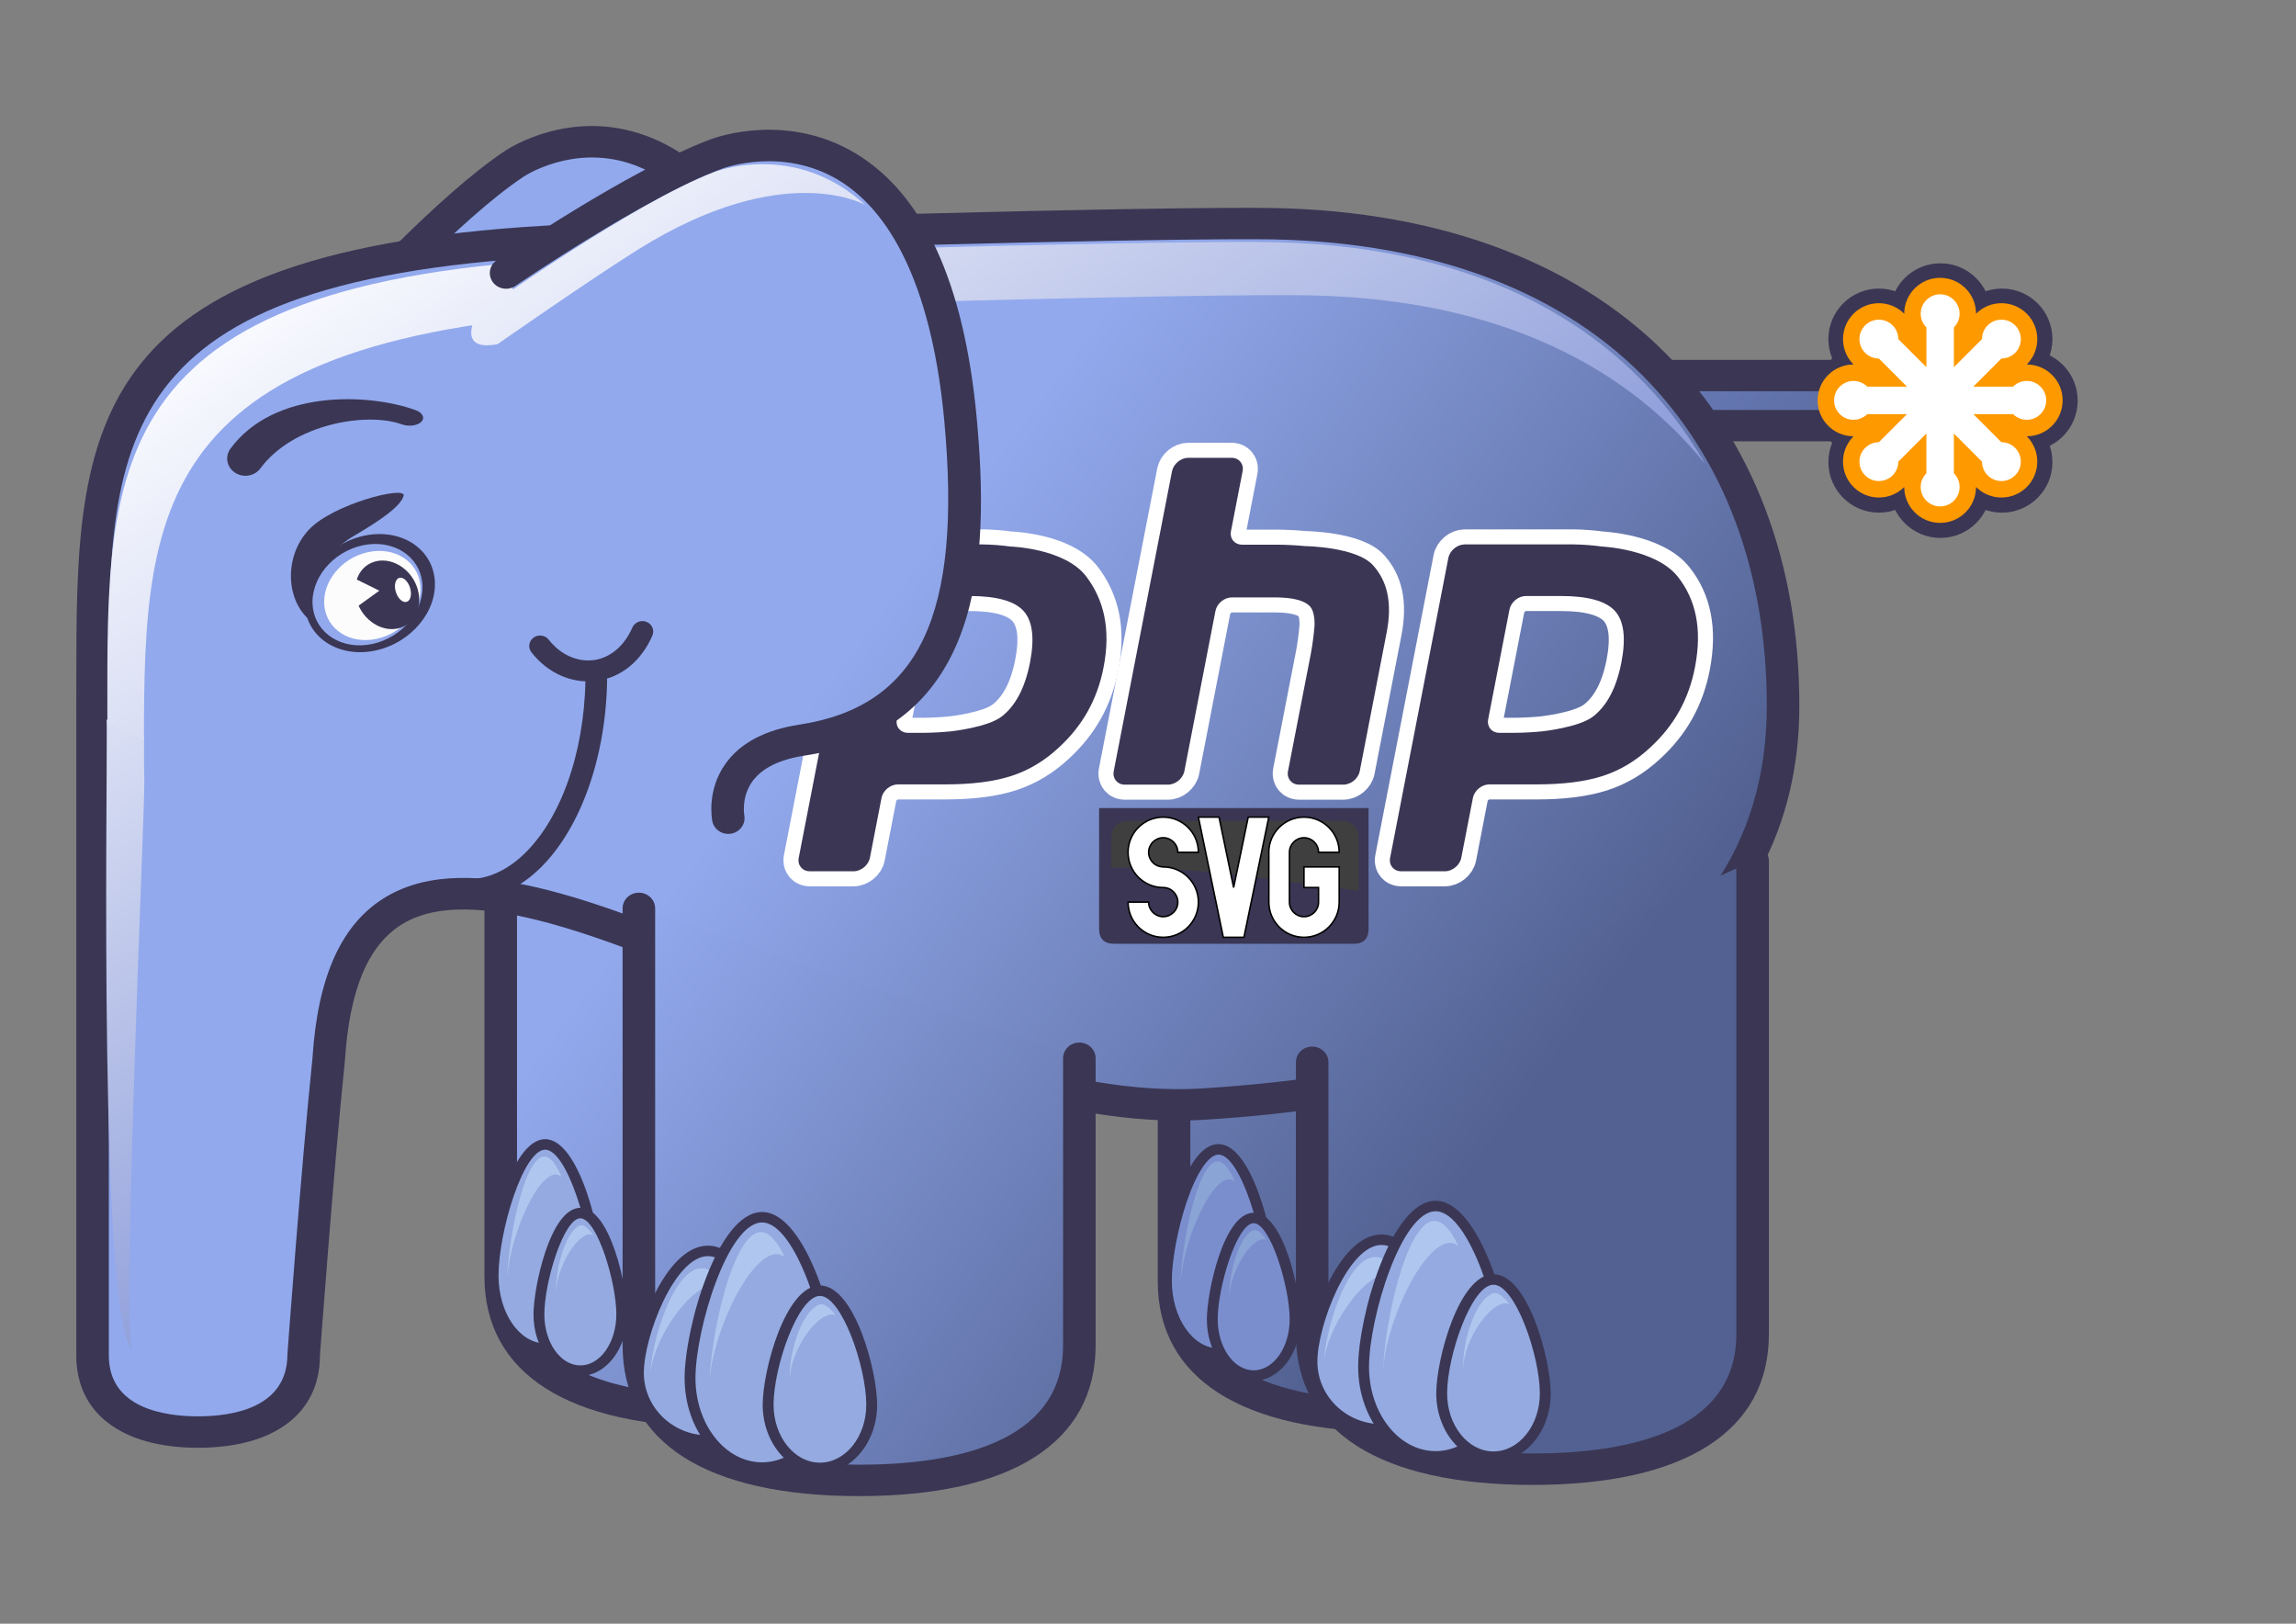 <?xml version="1.0" encoding="UTF-8" standalone="no"?>
<!-- Created with Inkscape (http://www.inkscape.org/) -->

<svg
   width="297mm"
   height="210mm"
   viewBox="0 0 297 210"
   version="1.1"
   id="svg1"
   xml:space="preserve"
   sodipodi:docname="logo.svg"
   inkscape:version="1.3.2 (091e20ef0f, 2023-11-25)"
   inkscape:export-filename="logo.png"
   inkscape:export-xdpi="300"
   inkscape:export-ydpi="300"
   xmlns:inkscape="http://www.inkscape.org/namespaces/inkscape"
   xmlns:sodipodi="http://sodipodi.sourceforge.net/DTD/sodipodi-0.dtd"
   xmlns="http://www.w3.org/2000/svg"
   xmlns:svg="http://www.w3.org/2000/svg"><rect x="0" y="0" width="297" height="210" fill="#808080" stroke="none"/><sodipodi:namedview
     id="namedview1"
     pagecolor="#ffffff"
     bordercolor="#000000"
     borderopacity="0.25"
     inkscape:showpageshadow="2"
     inkscape:pageopacity="0.0"
     inkscape:pagecheckerboard="0"
     inkscape:deskcolor="#d1d1d1"
     inkscape:document-units="mm"
     inkscape:zoom="1.0684127"
     inkscape:cx="561.58075"
     inkscape:cy="396.85039"
     inkscape:window-width="1920"
     inkscape:window-height="1052"
     inkscape:window-x="0"
     inkscape:window-y="0"
     inkscape:window-maximized="1"
     inkscape:current-layer="layer1"
     showguides="false"
     showgrid="false"><sodipodi:guide
       position="142.174,109.518"
       orientation="1,0"
       id="guide50"
       inkscape:locked="false" /><sodipodi:guide
       position="178.081,110.825"
       orientation="1,0"
       id="guide51"
       inkscape:locked="false" /></sodipodi:namedview><defs
     id="defs1"><linearGradient
       x1="0"
       y1="0"
       x2="1"
       y2="0"
       gradientUnits="userSpaceOnUse"
       gradientTransform="matrix(30.721,22.895,-22.895,30.721,95.949,139.247)"
       spreadMethod="pad"
       id="linearGradient2"><stop
         style="stop-opacity:1;stop-color:#92a9ed icc-color(sRGB-IEC61966-2.1, 0.573, 0.663, 0.929);"
         offset="0"
         id="stop1" /><stop
         style="stop-opacity:1;stop-color:#526191 icc-color(sRGB-IEC61966-2.1, 0.322, 0.38, 0.569);"
         offset="1"
         id="stop2" /></linearGradient><clipPath
       clipPathUnits="userSpaceOnUse"
       id="clipPath4"><path
         d="M 0,425.197 H 732 V 0 H 0 Z"
         transform="translate(-139.626,-307.33)"
         id="path4" /></clipPath><clipPath
       clipPathUnits="userSpaceOnUse"
       id="clipPath6"><path
         d="M 0,425.197 H 732 V 0 H 0 Z"
         transform="matrix(1.333,0,0,-1.333,0,566.929)"
         id="path6" /></clipPath><linearGradient
       x1="0"
       y1="0"
       x2="1"
       y2="0"
       gradientUnits="userSpaceOnUse"
       gradientTransform="matrix(87.807,-65.438,-65.438,-87.807,245.749,320.541)"
       spreadMethod="pad"
       id="linearGradient5"><stop
         style="stop-opacity:1;stop-color:#859ce8 icc-color(sRGB-IEC61966-2.1, 0.522, 0.612, 0.91);"
         offset="0"
         id="stop4" /><stop
         style="stop-opacity:1;stop-color:#526191 icc-color(sRGB-IEC61966-2.1, 0.322, 0.38, 0.569);"
         offset="1"
         id="stop5" /></linearGradient><clipPath
       clipPathUnits="userSpaceOnUse"
       id="clipPath8"><path
         d="M 0,425.197 H 732 V 0 H 0 Z"
         transform="translate(-317.807,-275.339)"
         id="path8" /></clipPath><clipPath
       clipPathUnits="userSpaceOnUse"
       id="clipPath11"><path
         d="M 0,425.197 H 732 V 0 H 0 Z"
         transform="matrix(1.333,0,0,-1.333,0,566.929)"
         id="path11" /></clipPath><clipPath
       clipPathUnits="userSpaceOnUse"
       id="clipPath9"><path
         d="M 316.812,286.245 H 336.37 V 274.29 h -19.558 z"
         transform="translate(-326.107,-285.164)"
         id="path9" /></clipPath><clipPath
       clipPathUnits="userSpaceOnUse"
       id="clipPath13"><path
         d="M 0,425.197 H 732 V 0 H 0 Z"
         transform="translate(-327.064,-283.294)"
         id="path13" /></clipPath><clipPath
       clipPathUnits="userSpaceOnUse"
       id="clipPath16"><path
         d="M 0,425.197 H 732 V 0 H 0 Z"
         transform="matrix(1.333,0,0,-1.333,0,566.929)"
         id="path16" /></clipPath><clipPath
       clipPathUnits="userSpaceOnUse"
       id="clipPath14"><path
         d="m 317.437,273.022 h 20.495 v -10.848 h -20.495 z"
         transform="translate(-332.659,-271.657)"
         id="path14" /></clipPath><clipPath
       clipPathUnits="userSpaceOnUse"
       id="clipPath18"><path
         d="M 0,425.197 H 732 V 0 H 0 Z"
         transform="translate(-333.37,-273.627)"
         id="path18" /></clipPath><clipPath
       clipPathUnits="userSpaceOnUse"
       id="clipPath21"><path
         d="M 0,425.197 H 732 V 0 H 0 Z"
         transform="matrix(1.333,0,0,-1.333,0,566.929)"
         id="path21" /></clipPath><clipPath
       clipPathUnits="userSpaceOnUse"
       id="clipPath19"><path
         d="m 314.175,279.222 h 29.73 v -9.595 h -29.73 z"
         transform="translate(-333.237,-279.221)"
         id="path19" /></clipPath><clipPath
       clipPathUnits="userSpaceOnUse"
       id="clipPath23"><path
         d="M 0,425.197 H 732 V 0 H 0 Z"
         transform="translate(-341.742,-274.474)"
         id="path23" /></clipPath><linearGradient
       x1="0"
       y1="0"
       x2="1"
       y2="0"
       gradientUnits="userSpaceOnUse"
       gradientTransform="matrix(30.586,22.794,-22.794,30.586,82.048,157.34)"
       spreadMethod="pad"
       id="linearGradient24"><stop
         style="stop-opacity:1;stop-color:#92a9ed icc-color(sRGB-IEC61966-2.1, 0.573, 0.663, 0.929);"
         offset="0"
         id="stop23" /><stop
         style="stop-opacity:1;stop-color:#526191 icc-color(sRGB-IEC61966-2.1, 0.322, 0.38, 0.569);"
         offset="1"
         id="stop24" /></linearGradient><clipPath
       clipPathUnits="userSpaceOnUse"
       id="clipPath26"><path
         d="M 0,425.197 H 732 V 0 H 0 Z"
         transform="translate(-136.86,-211.856)"
         id="path26" /></clipPath><clipPath
       clipPathUnits="userSpaceOnUse"
       id="clipPath29"><path
         d="M 0,425.197 H 732 V 0 H 0 Z"
         transform="matrix(1.333,0,0,-1.333,0,566.929)"
         id="path29" /></clipPath><clipPath
       clipPathUnits="userSpaceOnUse"
       id="clipPath27"><path
         d="m 138.009,175.151 h 13.845 v -27.134 h -13.845 z"
         transform="translate(-151.855,-157.707)"
         id="path27" /></clipPath><clipPath
       clipPathUnits="userSpaceOnUse"
       id="clipPath31"><path
         d="M 0,425.197 H 732 V 0 H 0 Z"
         transform="translate(-138.731,-157.707)"
         id="path31" /></clipPath><clipPath
       clipPathUnits="userSpaceOnUse"
       id="clipPath33"><path
         d="M 0,425.197 H 732 V 0 H 0 Z"
         transform="translate(-139.874,-156.74)"
         id="path33" /></clipPath><clipPath
       clipPathUnits="userSpaceOnUse"
       id="clipPath36"><path
         d="M 0,425.197 H 732 V 0 H 0 Z"
         transform="matrix(1.333,0,0,-1.333,0,566.929)"
         id="path36" /></clipPath><clipPath
       clipPathUnits="userSpaceOnUse"
       id="clipPath34"><path
         d="m 144.104,166.028 h 11.015 V 145.08 h -11.015 z"
         transform="translate(-155.119,-152.559)"
         id="path34" /></clipPath><clipPath
       clipPathUnits="userSpaceOnUse"
       id="clipPath38"><path
         d="M 0,425.197 H 732 V 0 H 0 Z"
         transform="translate(-144.825,-152.559)"
         id="path38" /></clipPath><clipPath
       clipPathUnits="userSpaceOnUse"
       id="clipPath40"><path
         d="M 0,425.197 H 732 V 0 H 0 Z"
         transform="translate(-146.42,-155.019)"
         id="path40" /></clipPath><linearGradient
       x1="0"
       y1="0"
       x2="1"
       y2="0"
       gradientUnits="userSpaceOnUse"
       gradientTransform="matrix(30.586,22.794,-22.794,30.586,93.557,142.599)"
       spreadMethod="pad"
       id="linearGradient41"><stop
         style="stop-opacity:1;stop-color:#92a9ed icc-color(sRGB-IEC61966-2.1, 0.573, 0.663, 0.929);"
         offset="0"
         id="stop40" /><stop
         style="stop-opacity:1;stop-color:#526191 icc-color(sRGB-IEC61966-2.1, 0.322, 0.38, 0.569);"
         offset="1"
         id="stop41" /></linearGradient><clipPath
       clipPathUnits="userSpaceOnUse"
       id="clipPath43"><path
         d="M 0,425.197 H 732 V 0 H 0 Z"
         transform="translate(-226.425,-211.203)"
         id="path43" /></clipPath><clipPath
       clipPathUnits="userSpaceOnUse"
       id="clipPath46"><path
         d="M 0,425.197 H 732 V 0 H 0 Z"
         transform="matrix(1.333,0,0,-1.333,0,566.929)"
         id="path46" /></clipPath><clipPath
       clipPathUnits="userSpaceOnUse"
       id="clipPath44"><path
         d="m 227.576,174.498 h 13.847 v -27.141 h -13.847 z"
         transform="translate(-241.423,-157.055)"
         id="path44" /></clipPath><clipPath
       clipPathUnits="userSpaceOnUse"
       id="clipPath48"><path
         d="M 0,425.197 H 732 V 0 H 0 Z"
         transform="translate(-228.296,-157.055)"
         id="path48" /></clipPath><clipPath
       clipPathUnits="userSpaceOnUse"
       id="clipPath50"><path
         d="M 0,425.197 H 732 V 0 H 0 Z"
         transform="translate(-229.445,-156.082)"
         id="path50" /></clipPath><clipPath
       clipPathUnits="userSpaceOnUse"
       id="clipPath53"><path
         d="M 0,425.197 H 732 V 0 H 0 Z"
         transform="matrix(1.333,0,0,-1.333,0,566.929)"
         id="path53" /></clipPath><clipPath
       clipPathUnits="userSpaceOnUse"
       id="clipPath51"><path
         d="m 233.677,165.376 h 11.012 v -20.945 h -11.012 z"
         transform="translate(-244.69,-151.907)"
         id="path51" /></clipPath><clipPath
       clipPathUnits="userSpaceOnUse"
       id="clipPath55"><path
         d="M 0,425.197 H 732 V 0 H 0 Z"
         transform="translate(-234.398,-151.907)"
         id="path55" /></clipPath><clipPath
       clipPathUnits="userSpaceOnUse"
       id="clipPath57"><path
         d="M 0,425.197 H 732 V 0 H 0 Z"
         transform="translate(-235.991,-154.366)"
         id="path57" /></clipPath><clipPath
       clipPathUnits="userSpaceOnUse"
       id="clipPath59"><path
         d="M 0,425.197 H 732 V 0 H 0 Z"
         transform="matrix(1.333,0,0,-1.333,0,566.929)"
         id="path59" /></clipPath><linearGradient
       x1="0"
       y1="0"
       x2="1"
       y2="0"
       gradientUnits="userSpaceOnUse"
       gradientTransform="matrix(84.16,-62.72,-62.72,-84.16,186.503,244.003)"
       spreadMethod="pad"
       id="linearGradient58"><stop
         style="stop-opacity:1;stop-color:#859ce8 icc-color(sRGB-IEC61966-2.1, 0.522, 0.612, 0.91);"
         offset="0"
         id="stop57" /><stop
         style="stop-opacity:1;stop-color:#526191 icc-color(sRGB-IEC61966-2.1, 0.322, 0.38, 0.569);"
         offset="1"
         id="stop58" /></linearGradient><clipPath
       clipPathUnits="userSpaceOnUse"
       id="clipPath61"><path
         d="M 0,425.197 H 732 V 0 H 0 Z"
         transform="translate(-171.842,-286.201)"
         id="path61" /></clipPath><linearGradient
       x1="0"
       y1="0"
       x2="1"
       y2="0"
       gradientUnits="userSpaceOnUse"
       gradientTransform="matrix(30.876,23.01,-23.01,30.876,90.034,147.24)"
       spreadMethod="pad"
       id="linearGradient62"><stop
         style="stop-opacity:1;stop-color:#92a9ed icc-color(sRGB-IEC61966-2.1, 0.573, 0.663, 0.929);"
         offset="0"
         id="stop61" /><stop
         style="stop-opacity:1;stop-color:#526191 icc-color(sRGB-IEC61966-2.1, 0.322, 0.38, 0.569);"
         offset="1"
         id="stop62" /></linearGradient><clipPath
       clipPathUnits="userSpaceOnUse"
       id="clipPath64"><path
         d="M 0,425.197 H 732 V 0 H 0 Z"
         transform="translate(-86.891,-147.09)"
         id="path64" /></clipPath><linearGradient
       x1="0"
       y1="0"
       x2="1"
       y2="0"
       gradientUnits="userSpaceOnUse"
       gradientTransform="matrix(20.443,29.795,-29.795,20.443,47.743,139.594)"
       spreadMethod="pad"
       id="linearGradient65"><stop
         style="stop-opacity:1;stop-color:#fafbff icc-color(sRGB-IEC61966-2.1, 0.98, 0.984, 1);"
         offset="0"
         id="stop64" /><stop
         style="stop-opacity:1;stop-color:#91a0db icc-color(sRGB-IEC61966-2.1, 0.569, 0.627, 0.859);"
         offset="1"
         id="stop65" /></linearGradient><linearGradient
       x1="0"
       y1="0"
       x2="1"
       y2="0"
       gradientUnits="userSpaceOnUse"
       gradientTransform="matrix(23.821,34.718,-34.718,23.821,81.402,114.944)"
       spreadMethod="pad"
       id="linearGradient67"><stop
         style="stop-opacity:1;stop-color:#fafbff icc-color(sRGB-IEC61966-2.1, 0.98, 0.984, 1);"
         offset="0"
         id="stop66" /><stop
         style="stop-opacity:1;stop-color:#91a0db icc-color(sRGB-IEC61966-2.1, 0.569, 0.627, 0.859);"
         offset="1"
         id="stop67" /></linearGradient><linearGradient
       x1="0"
       y1="0"
       x2="1"
       y2="0"
       gradientUnits="userSpaceOnUse"
       gradientTransform="matrix(30.57,22.782,-22.782,30.57,81.563,158.098)"
       spreadMethod="pad"
       id="linearGradient69"><stop
         style="stop-opacity:1;stop-color:#92a9ed icc-color(sRGB-IEC61966-2.1, 0.573, 0.663, 0.929);"
         offset="0"
         id="stop68" /><stop
         style="stop-opacity:1;stop-color:#526191 icc-color(sRGB-IEC61966-2.1, 0.322, 0.38, 0.569);"
         offset="1"
         id="stop69" /></linearGradient><clipPath
       clipPathUnits="userSpaceOnUse"
       id="clipPath71"><path
         d="M 0,425.197 H 732 V 0 H 0 Z"
         transform="translate(-155.237,-206.564)"
         id="path71" /></clipPath><clipPath
       clipPathUnits="userSpaceOnUse"
       id="clipPath74"><path
         d="M 0,425.197 H 732 V 0 H 0 Z"
         transform="matrix(1.333,0,0,-1.333,0,566.929)"
         id="path74" /></clipPath><clipPath
       clipPathUnits="userSpaceOnUse"
       id="clipPath72"><path
         d="m 157.339,160.992 h 18.478 v -25.209 h -18.478 z"
         transform="translate(-175.817,-144.784)"
         id="path72" /></clipPath><clipPath
       clipPathUnits="userSpaceOnUse"
       id="clipPath76"><path
         d="M 0,425.197 H 732 V 0 H 0 Z"
         transform="translate(-158.06,-144.784)"
         id="path76" /></clipPath><clipPath
       clipPathUnits="userSpaceOnUse"
       id="clipPath78"><path
         d="M 0,425.197 H 732 V 0 H 0 Z"
         transform="translate(-158.917,-144.189)"
         id="path78" /></clipPath><clipPath
       clipPathUnits="userSpaceOnUse"
       id="clipPath81"><path
         d="M 0,425.197 H 732 V 0 H 0 Z"
         transform="matrix(1.333,0,0,-1.333,0,566.929)"
         id="path81" /></clipPath><clipPath
       clipPathUnits="userSpaceOnUse"
       id="clipPath79"><path
         d="m 164.207,165.467 h 19.138 V 132.19 h -19.138 z"
         transform="translate(-183.345,-144.08)"
         id="path79" /></clipPath><clipPath
       clipPathUnits="userSpaceOnUse"
       id="clipPath83"><path
         d="M 0,425.197 H 732 V 0 H 0 Z"
         transform="translate(-164.927,-144.08)"
         id="path83" /></clipPath><clipPath
       clipPathUnits="userSpaceOnUse"
       id="clipPath85"><path
         d="M 0,425.197 H 732 V 0 H 0 Z"
         transform="translate(-166.787,-142.891)"
         id="path85" /></clipPath><clipPath
       clipPathUnits="userSpaceOnUse"
       id="clipPath88"><path
         d="M 0,425.197 H 732 V 0 H 0 Z"
         transform="matrix(1.333,0,0,-1.333,0,566.929)"
         id="path88" /></clipPath><clipPath
       clipPathUnits="userSpaceOnUse"
       id="clipPath86"><path
         d="m 174.596,155.701 h 13.769 v -23.554 h -13.769 z"
         transform="translate(-188.365,-140.55)"
         id="path86" /></clipPath><clipPath
       clipPathUnits="userSpaceOnUse"
       id="clipPath90"><path
         d="M 0,425.197 H 732 V 0 H 0 Z"
         transform="translate(-175.317,-140.55)"
         id="path90" /></clipPath><clipPath
       clipPathUnits="userSpaceOnUse"
       id="clipPath92"><path
         d="M 0,425.197 H 732 V 0 H 0 Z"
         transform="translate(-177.491,-143.32)"
         id="path92" /></clipPath><linearGradient
       x1="0"
       y1="0"
       x2="1"
       y2="0"
       gradientUnits="userSpaceOnUse"
       gradientTransform="matrix(30.677,22.862,-22.862,30.677,95.394,139.961)"
       spreadMethod="pad"
       id="linearGradient93"><stop
         style="stop-opacity:1;stop-color:#92a9ed icc-color(sRGB-IEC61966-2.1, 0.573, 0.663, 0.929);"
         offset="0"
         id="stop92" /><stop
         style="stop-opacity:1;stop-color:#526191 icc-color(sRGB-IEC61966-2.1, 0.322, 0.38, 0.569);"
         offset="1"
         id="stop93" /></linearGradient><clipPath
       clipPathUnits="userSpaceOnUse"
       id="clipPath95"><path
         d="M 0,425.197 H 732 V 0 H 0 Z"
         transform="translate(-303.391,-212.864)"
         id="path95" /></clipPath><clipPath
       clipPathUnits="userSpaceOnUse"
       id="clipPath98"><path
         d="M 0,425.197 H 732 V 0 H 0 Z"
         transform="matrix(1.333,0,0,-1.333,0,566.929)"
         id="path98" /></clipPath><clipPath
       clipPathUnits="userSpaceOnUse"
       id="clipPath96"><path
         d="m 246.939,162.486 h 18.479 v -25.207 h -18.479 z"
         transform="translate(-265.418,-146.276)"
         id="path96" /></clipPath><clipPath
       clipPathUnits="userSpaceOnUse"
       id="clipPath100"><path
         d="M 0,425.197 H 732 V 0 H 0 Z"
         transform="translate(-247.661,-146.276)"
         id="path100" /></clipPath><clipPath
       clipPathUnits="userSpaceOnUse"
       id="clipPath102"><path
         d="M 0,425.197 H 732 V 0 H 0 Z"
         transform="translate(-248.517,-145.685)"
         id="path102" /></clipPath><clipPath
       clipPathUnits="userSpaceOnUse"
       id="clipPath105"><path
         d="M 0,425.197 H 732 V 0 H 0 Z"
         transform="matrix(1.333,0,0,-1.333,0,566.929)"
         id="path105" /></clipPath><clipPath
       clipPathUnits="userSpaceOnUse"
       id="clipPath103"><path
         d="m 253.807,166.959 h 19.139 v -33.275 h -19.139 z"
         transform="translate(-272.946,-145.576)"
         id="path103" /></clipPath><clipPath
       clipPathUnits="userSpaceOnUse"
       id="clipPath107"><path
         d="M 0,425.197 H 732 V 0 H 0 Z"
         transform="translate(-254.527,-145.576)"
         id="path107" /></clipPath><clipPath
       clipPathUnits="userSpaceOnUse"
       id="clipPath109"><path
         d="M 0,425.197 H 732 V 0 H 0 Z"
         transform="translate(-256.388,-144.384)"
         id="path109" /></clipPath><clipPath
       clipPathUnits="userSpaceOnUse"
       id="clipPath112"><path
         d="M 0,425.197 H 732 V 0 H 0 Z"
         transform="matrix(1.333,0,0,-1.333,0,566.929)"
         id="path112" /></clipPath><clipPath
       clipPathUnits="userSpaceOnUse"
       id="clipPath110"><path
         d="m 264.196,157.196 h 13.769 v -23.555 h -13.769 z"
         transform="translate(-277.965,-142.045)"
         id="path110" /></clipPath><clipPath
       clipPathUnits="userSpaceOnUse"
       id="clipPath114"><path
         d="M 0,425.197 H 732 V 0 H 0 Z"
         transform="translate(-264.916,-142.045)"
         id="path114" /></clipPath><clipPath
       clipPathUnits="userSpaceOnUse"
       id="clipPath116"><path
         d="M 0,425.197 H 732 V 0 H 0 Z"
         transform="translate(-267.093,-144.814)"
         id="path116" /></clipPath><clipPath
       clipPathUnits="userSpaceOnUse"
       id="clipPath118"><path
         d="M 0,425.197 H 732 V 0 H 0 Z"
         transform="translate(-103.071,-267.706)"
         id="path118" /></clipPath><clipPath
       clipPathUnits="userSpaceOnUse"
       id="clipPath120"><path
         d="M 0,425.197 H 732 V 0 H 0 Z"
         transform="translate(-121.926,-241.723)"
         id="path120" /></clipPath><clipPath
       clipPathUnits="userSpaceOnUse"
       id="clipPath122"><path
         d="M 0,425.197 H 732 V 0 H 0 Z"
         transform="translate(-128.327,-249.531)"
         id="path122" /></clipPath><clipPath
       clipPathUnits="userSpaceOnUse"
       id="clipPath124"><path
         d="M 0,425.197 H 732 V 0 H 0 Z"
         transform="translate(-127.811,-249.5)"
         id="path124" /></clipPath><clipPath
       clipPathUnits="userSpaceOnUse"
       id="clipPath126"><path
         d="M 0,425.197 H 732 V 0 H 0 Z"
         transform="translate(-125.603,-250.54)"
         id="path126" /></clipPath><clipPath
       clipPathUnits="userSpaceOnUse"
       id="clipPath128"><path
         d="M 0,425.197 H 732 V 0 H 0 Z"
         transform="translate(-116.878,-254.197)"
         id="path128" /></clipPath><clipPath
       clipPathUnits="userSpaceOnUse"
       id="clipPath130"><path
         d="M 0,425.197 H 732 V 0 H 0 Z"
         transform="translate(-178.668,-213.294)"
         id="path130" /></clipPath><clipPath
       clipPathUnits="userSpaceOnUse"
       id="clipPath132"><path
         d="M 0,425.197 H 732 V 0 H 0 Z"
         transform="translate(-228.318,-264.692)"
         id="path132" /></clipPath><clipPath
       clipPathUnits="userSpaceOnUse"
       id="clipPath134"><path
         d="M 0,425.197 H 732 V 0 H 0 Z"
         transform="translate(-257.338,-213.294)"
         id="path134" /></clipPath><clipPath
       clipPathUnits="userSpaceOnUse"
       id="clipPath136"><path
         d="M 0,425.197 H 732 V 0 H 0 Z"
         transform="translate(-178.668,-213.294)"
         id="path136" /></clipPath><clipPath
       clipPathUnits="userSpaceOnUse"
       id="clipPath138"><path
         d="M 0,425.197 H 732 V 0 H 0 Z"
         transform="translate(-228.318,-264.692)"
         id="path138" /></clipPath><clipPath
       clipPathUnits="userSpaceOnUse"
       id="clipPath140"><path
         d="M 0,425.197 H 732 V 0 H 0 Z"
         transform="translate(-257.338,-213.294)"
         id="path140" /></clipPath><linearGradient
       x1="0"
       y1="0"
       x2="1"
       y2="0"
       gradientUnits="userSpaceOnUse"
       gradientTransform="matrix(30.629,22.826,-22.826,30.629,97.226,137.582)"
       spreadMethod="pad"
       id="linearGradient141"><stop
         style="stop-opacity:1;stop-color:#92a9ed icc-color(sRGB-IEC61966-2.1, 0.573, 0.663, 0.929);"
         offset="0"
         id="stop140" /><stop
         style="stop-opacity:1;stop-color:#526191 icc-color(sRGB-IEC61966-2.1, 0.322, 0.38, 0.569);"
         offset="1"
         id="stop141" /></linearGradient><clipPath
       clipPathUnits="userSpaceOnUse"
       id="clipPath143"><path
         d="M 0,425.197 H 732 V 0 H 0 Z"
         transform="translate(-166.956,-308.853)"
         id="path143" /></clipPath><linearGradient
       x1="0"
       y1="0"
       x2="1"
       y2="0"
       gradientUnits="userSpaceOnUse"
       gradientTransform="matrix(24.345,35.482,-35.482,24.345,80.825,115.311)"
       spreadMethod="pad"
       id="linearGradient144"><stop
         style="stop-opacity:1;stop-color:#fafbff icc-color(sRGB-IEC61966-2.1, 0.98, 0.984, 1);"
         offset="0"
         id="stop143" /><stop
         style="stop-opacity:1;stop-color:#91a0db icc-color(sRGB-IEC61966-2.1, 0.569, 0.627, 0.859);"
         offset="1"
         id="stop144" /></linearGradient><clipPath
       clipPathUnits="userSpaceOnUse"
       id="clipPath146"><path
         d="M 0,425.197 H 732 V 0 H 0 Z"
         transform="translate(-150.291,-236.881)"
         id="path146" /></clipPath><clipPath
       clipPathUnits="userSpaceOnUse"
       id="clipPath148"><path
         d="M 0,425.197 H 732 V 0 H 0 Z"
         transform="translate(-156.538,-243.921)"
         id="path148" /></clipPath></defs><g
     inkscape:label="Layer 1"
     inkscape:groupmode="layer"
     id="layer1"><g
       id="g50"
       transform="matrix(1.415,0,0,1.415,-27.385,-180.42)"><g
         id="g1"
         transform="matrix(1.948,0,0,1.948,-87.576,-87.753)"><path
           id="path2"
           d="m 79.035,118.183 c -3.121,2.067 -7.626,7.054 -7.626,7.054 v 0 l 15.228,20.92 c 0,0 -1.264,-2.612 2.272,-4.008 v 0 c 5.905,-2.329 5.861,-7.791 3.264,-15.124 v 0 c -2.867,-8.087 -6.7,-9.872 -9.505,-9.871 v 0 c -1.84,0 -3.239,0.768 -3.633,1.028"
           style="fill:url(#linearGradient2);stroke:none;stroke-width:0.353" /><path
           id="path3"
           d="m 0,0 c -8.973,-5.944 -21.5,-19.762 -22.029,-20.346 -0.783,-0.87 -0.691,-2.191 0.211,-2.946 0.9,-0.755 2.267,-0.668 3.051,0.201 0.127,0.142 12.699,14.009 21.216,19.649 0.255,0.172 6.468,4.192 14.035,1.773 7.958,-2.545 14.852,-11.467 19.931,-25.796 8.085,-22.814 5.688,-34.859 -8.02,-40.263 -3.955,-1.564 -6.559,-3.823 -7.736,-6.73 -1.555,-3.834 0.083,-7.297 0.154,-7.445 0.5,-1.039 1.77,-1.481 2.849,-1.005 1.081,0.471 1.561,1.705 1.079,2.752 -0.008,0.02 -0.932,2.073 -0.032,4.226 0.742,1.775 2.532,3.239 5.323,4.337 20.679,8.16 16.46,28.592 10.476,45.481 C 34.894,-10.278 27.271,-0.724 17.848,2.292 8.428,5.305 0.833,0.549 0,0"
           style="fill:#3a3654 icc-color(sRGB-IEC61966-2, 0.1, 0.227, 0.212, 0.329);fill-opacity:1;fill-rule:nonzero;stroke:none"
           transform="matrix(0.353,0,0,-0.353,78.603,117.575)"
           clip-path="url(#clipPath4)" /><g
           id="g5"
           clip-path="url(#clipPath6)"
           transform="matrix(0.265,0,0,0.265,29.346,75.995)"><path
             d="m 290.982,277.426 h 26.825 c 2.251,0 4.074,-1.493 4.074,-3.329 0,-1.837 -1.823,-3.327 -4.074,-3.327 h -21.055 z"
             transform="matrix(1.333,0,0,-1.333,0,566.929)"
             style="fill:url(#linearGradient5);stroke:none"
             id="path5" /></g><path
           id="path7"
           d="M 0,0 C 1.126,0 1.909,-0.656 1.909,-1.243 1.909,-1.829 1.126,-2.485 0,-2.485 H -20.043 C -20.475,-1.99 -21.119,-1.24 -22.195,0 Z m -31.451,4.172 9.386,-10.83 H 0 c 3.44,0 6.236,2.429 6.236,5.415 C 6.236,1.745 3.44,4.172 0,4.172 Z"
           style="fill:#3a3654 icc-color(sRGB-IEC61966-2, 0.1, 0.227, 0.212, 0.329);fill-opacity:1;fill-rule:nonzero;stroke:none"
           transform="matrix(0.353,0,0,-0.353,141.461,128.861)"
           clip-path="url(#clipPath8)" /><g
           id="g10"
           clip-path="url(#clipPath11)"
           transform="matrix(0.265,0,0,0.265,29.346,75.995)"><path
             d="M 0,0 C 3.688,1.757 7.998,1.327 9.637,-0.959 11.268,-3.251 9.604,-6.524 5.916,-8.288 2.235,-10.043 -7.415,-12.166 -9.051,-9.872 -10.688,-7.585 -3.682,-1.756 0,0"
             style="fill:#94aae0 icc-color(sRGB-IEC61966-2, 0.1, 0.58, 0.667, 0.878);fill-opacity:1;fill-rule:nonzero;stroke:none"
             transform="matrix(1.333,0,0,-1.333,434.81,186.711)"
             clip-path="url(#clipPath9)"
             id="path10" /></g><path
           id="path12"
           d="M 0,0 V 0 C 2.861,1.362 6.002,0.978 6.898,-0.275 7.146,-0.626 7.205,-1.029 7.075,-1.511 6.844,-2.381 5.913,-3.635 3.998,-4.55 0.442,-6.244 -5.873,-7.238 -7.824,-6.758 -7.104,-5.142 -3.154,-1.506 0,0 m -1.914,3.738 v 0 C -4.998,2.272 -11.27,-2.405 -12.262,-6.103 l 0.476,-3.082 c 2.963,-4.162 14.917,-0.434 17.704,0.898 2.776,1.325 4.724,3.413 5.346,5.728 0.445,1.651 0.16,3.303 -0.803,4.651 C 8.202,5.249 2.77,5.971 -1.914,3.738"
           style="fill:#3a3654 icc-color(sRGB-IEC61966-2, 0.1, 0.227, 0.212, 0.329);fill-opacity:1;fill-rule:nonzero;stroke:none"
           transform="matrix(0.353,0,0,-0.353,144.727,126.055)"
           clip-path="url(#clipPath13)" /><g
           id="g15"
           clip-path="url(#clipPath16)"
           transform="matrix(0.265,0,0,0.265,29.346,75.995)"><path
             d="M 0,0 C 3.954,-1.32 6.156,-4.376 4.937,-6.831 3.705,-9.287 -0.489,-10.2 -4.44,-8.876 -8.386,-7.559 -16.32,-2.593 -15.096,-0.142 -13.866,2.32 -3.944,1.32 0,0"
             style="fill:#94aae0 icc-color(sRGB-IEC61966-2, 0.1, 0.58, 0.667, 0.878);fill-opacity:1;fill-rule:nonzero;stroke:none"
             transform="matrix(1.333,0,0,-1.333,443.546,204.72)"
             clip-path="url(#clipPath14)"
             id="path15" /></g><path
           id="path17"
           d="m 0,0 h -0.004 z m -1.42,-3.939 h 0.002 c 2.124,-0.713 3.287,-1.898 3.664,-2.772 0.287,-0.668 0.093,-1.06 0.027,-1.188 -0.65,-1.302 -3.665,-1.996 -6.715,-0.975 -3.488,1.163 -8.176,4.44 -9.059,5.948 1.637,0.548 8.267,0.263 12.081,-1.013 m -16.335,2.733 0.002,-3.027 c 1.524,-3.538 8.551,-7.469 11.895,-8.586 5.027,-1.685 10.315,-0.319 12.03,3.107 0.365,0.739 0.548,1.531 0.548,2.336 0,0.757 -0.16,1.523 -0.483,2.274 C 5.269,-2.857 2.994,-1 -0.004,0 -2.995,1.003 -15.495,3.321 -17.755,-1.206"
           style="fill:#3a3654 icc-color(sRGB-IEC61966-2, 0.1, 0.227, 0.212, 0.329);fill-opacity:1;fill-rule:nonzero;stroke:none"
           transform="matrix(0.353,0,0,-0.353,146.952,129.465)"
           clip-path="url(#clipPath18)" /><g
           id="g20"
           clip-path="url(#clipPath21)"
           transform="matrix(0.265,0,0,0.265,29.346,75.995)"><path
             d="M 0,0 C 5.867,0.038 10.646,-2.077 10.668,-4.728 10.697,-7.378 5.968,-9.556 0.099,-9.594 -5.76,-9.633 -19.036,-7.58 -19.063,-4.932 -19.09,-2.279 -5.858,-0.044 0,0"
             style="fill:#94aae0 icc-color(sRGB-IEC61966-2, 0.1, 0.58, 0.667, 0.878);fill-opacity:1;fill-rule:nonzero;stroke:none"
             transform="matrix(1.333,0,0,-1.333,444.316,194.634)"
             clip-path="url(#clipPath19)"
             id="path20" /></g><path
           id="path24"
           d="m 78.39,170.382 c 0,4.661 4.623,6.331 10.328,6.331 v 0 c 5.704,0 10.329,-1.671 10.329,-6.331 v 0 -18.903 l -20.657,-0.223 z"
           style="fill:url(#linearGradient24);stroke:none;stroke-width:0.353" /><path
           id="path25"
           d="m 0,0 v -54.214 c 0,-12.921 11.162,-20.034 31.438,-20.034 20.275,0 31.441,7.113 31.441,20.034 v 53.582 c 0,1.153 -0.969,2.088 -2.163,2.088 -1.195,0 -2.163,-0.935 -2.163,-2.088 v -53.582 c 0,-13.109 -14.743,-15.86 -27.115,-15.86 -12.368,0 -27.111,2.751 -27.111,15.86 L 4.327,0 c 0,1.151 -0.97,2.086 -2.164,2.086 C 0.969,2.086 0,1.151 0,0"
           style="fill:#3a3654 icc-color(sRGB-IEC61966-2, 0.1, 0.227, 0.212, 0.329);fill-opacity:1;fill-rule:nonzero;stroke:none"
           transform="matrix(0.353,0,0,-0.353,77.627,151.256)"
           clip-path="url(#clipPath26)" /><g
           id="g28"
           clip-path="url(#clipPath29)"
           transform="matrix(0.265,0,0,0.265,29.346,75.995)"><path
             d="m 0,0 c 0,-5.346 -3.099,-9.69 -6.922,-9.69 -3.825,0 -6.924,4.344 -6.924,9.69 0,5.354 3.099,17.444 6.924,17.444 C -3.099,17.444 0,5.354 0,0"
             style="fill:#94aae0 icc-color(sRGB-IEC61966-2, 0.1, 0.58, 0.667, 0.878);fill-opacity:1;fill-rule:nonzero;stroke:none"
             transform="matrix(1.333,0,0,-1.333,202.473,356.653)"
             clip-path="url(#clipPath27)"
             id="path28" /></g><path
           id="path30"
           d="m 0,0 c 0,5.822 3.284,16.75 6.202,16.75 2.916,0 6.201,-10.928 6.201,-16.75 0,-4.962 -2.78,-8.996 -6.201,-8.996 C 2.783,-8.996 0,-4.962 0,0 m -1.444,0 c 0,-5.728 3.429,-10.389 7.646,-10.389 4.215,0 7.642,4.661 7.642,10.389 0,5.23 -3.045,18.143 -7.642,18.143 C 1.605,18.143 -1.444,5.23 -1.444,0"
           style="fill:#3a3654 icc-color(sRGB-IEC61966-2, 0.1, 0.227, 0.212, 0.329);fill-opacity:1;fill-rule:nonzero;stroke:none"
           transform="matrix(0.353,0,0,-0.353,78.287,170.359)"
           clip-path="url(#clipPath31)" /><path
           id="path32"
           d="M 0,0 C 0,5.149 3.747,14.42 6.482,14.42 6.744,14.42 7,14.288 7.248,14.09 6.564,15.722 5.781,16.802 4.952,16.802 2.214,16.802 0,5.147 0,0"
           style="fill:#afc7ef icc-color(sRGB-IEC61966-2, 0.1, 0.686, 0.78, 0.937);fill-opacity:1;fill-rule:nonzero;stroke:none"
           transform="matrix(0.353,0,0,-0.353,78.69,170.7)"
           clip-path="url(#clipPath33)" /><g
           id="g35"
           clip-path="url(#clipPath36)"
           transform="matrix(0.265,0,0,0.265,29.346,75.995)"><path
             d="m 0,0 c 0,-4.13 -2.463,-7.479 -5.504,-7.479 -3.044,0 -5.511,3.349 -5.511,7.479 0,4.143 2.467,13.47 5.511,13.47 C -2.463,13.47 0,4.143 0,0"
             style="fill:#94aae0 icc-color(sRGB-IEC61966-2, 0.1, 0.58, 0.667, 0.878);fill-opacity:1;fill-rule:nonzero;stroke:none"
             transform="matrix(1.333,0,0,-1.333,206.825,363.518)"
             clip-path="url(#clipPath34)"
             id="path35" /></g><path
           id="path37"
           d="M 0,0 C 0,4.329 2.587,12.773 4.79,12.773 6.993,12.773 9.572,4.329 9.572,0 9.572,-3.739 7.426,-6.783 4.79,-6.783 2.147,-6.783 0,-3.739 0,0 m -1.442,0 c 0,-4.506 2.796,-8.175 6.232,-8.175 3.431,0 6.225,3.669 6.225,8.175 0,3.526 -2.209,14.166 -6.225,14.166 C 0.767,14.166 -1.442,3.526 -1.442,0"
           style="fill:#3a3654 icc-color(sRGB-IEC61966-2, 0.1, 0.227, 0.212, 0.329);fill-opacity:1;fill-rule:nonzero;stroke:none"
           transform="matrix(0.353,0,0,-0.353,80.437,172.175)"
           clip-path="url(#clipPath38)" /><path
           id="path39"
           d="M 0,0 C -0.277,2.943 2.305,7.828 4.316,8.186 4.504,8.21 4.698,8.165 4.891,8.084 4.301,8.93 3.634,9.604 3.063,9.34 1.071,8.39 -0.277,2.934 0,0"
           style="fill:#afc7ef icc-color(sRGB-IEC61966-2, 0.1, 0.686, 0.78, 0.937);fill-opacity:1;fill-rule:nonzero;stroke:none"
           transform="matrix(0.353,0,0,-0.353,81,171.307)"
           clip-path="url(#clipPath40)" /><path
           id="path41"
           d="m 109.987,170.612 c 0,4.662 4.625,6.331 10.329,6.331 v 0 c 5.704,0 10.329,-1.669 10.329,-6.331 v 0 -18.902 l -20.658,-0.223 z"
           style="fill:url(#linearGradient41);stroke:none;stroke-width:0.353" /><path
           id="path42"
           d="m 0,0 v -54.214 c 0,-12.918 11.167,-20.033 31.442,-20.033 9.126,0 16.445,1.44 21.753,4.28 6.337,3.393 9.689,8.839 9.689,15.753 v 53.581 c 0,1.153 -0.969,2.086 -2.163,2.086 -1.195,0 -2.161,-0.933 -2.161,-2.086 v -53.581 c 0,-5.459 -2.444,-9.417 -7.465,-12.105 -4.594,-2.455 -11.388,-3.754 -19.653,-3.754 -12.37,0 -27.113,2.754 -27.113,15.859 L 4.329,0 C 4.329,1.153 3.357,2.088 2.164,2.088 0.97,2.088 0,1.153 0,0"
           style="fill:#3a3654 icc-color(sRGB-IEC61966-2, 0.1, 0.227, 0.212, 0.329);fill-opacity:1;fill-rule:nonzero;stroke:none"
           transform="matrix(0.353,0,0,-0.353,109.224,151.487)"
           clip-path="url(#clipPath43)" /><g
           id="g45"
           clip-path="url(#clipPath46)"
           transform="matrix(0.265,0,0,0.265,29.346,75.995)"><path
             d="m 0,0 c 0,-5.345 -3.098,-9.697 -6.92,-9.697 -3.83,0 -6.927,4.352 -6.927,9.697 0,5.352 3.097,17.443 6.927,17.443 C -3.098,17.443 0,5.352 0,0"
             style="fill:#7a8ece icc-color(sRGB-IEC61966-2, 0.1, 0.478, 0.557, 0.808);fill-opacity:1;fill-rule:nonzero;stroke:none"
             transform="matrix(1.333,0,0,-1.333,321.897,357.523)"
             clip-path="url(#clipPath44)"
             id="path45" /></g><path
           id="path47"
           d="m 0,0 c 0,2.733 0.82,7.056 1.993,10.51 1.306,3.847 2.92,6.238 4.214,6.238 2.914,0 6.199,-10.926 6.199,-16.748 0,-4.964 -2.78,-9 -6.199,-9 C 2.783,-9 0,-4.964 0,0 M 0.623,10.943 C -0.594,7.366 -1.442,2.864 -1.442,0 c 0,-5.729 3.43,-10.392 7.649,-10.392 4.214,0 7.641,4.663 7.641,10.392 0,5.231 -3.045,18.138 -7.641,18.138 -2.599,0 -4.471,-3.91 -5.584,-7.195"
           style="fill:#3a3654 icc-color(sRGB-IEC61966-2, 0.1, 0.227, 0.212, 0.329);fill-opacity:1;fill-rule:nonzero;stroke:none"
           transform="matrix(0.353,0,0,-0.353,109.884,170.589)"
           clip-path="url(#clipPath48)" /><path
           id="path49"
           d="m 0,0 c 0,5.15 3.744,14.427 6.479,14.427 0.263,0 0.519,-0.135 0.767,-0.331 C 6.561,15.725 5.779,16.807 4.95,16.807 2.211,16.807 0,5.15 0,0"
           style="fill:#8ba4d6 icc-color(sRGB-IEC61966-2, 0.1, 0.545, 0.643, 0.839);fill-opacity:1;fill-rule:nonzero;stroke:none"
           transform="matrix(0.353,0,0,-0.353,110.289,170.932)"
           clip-path="url(#clipPath50)" /><g
           id="g52"
           clip-path="url(#clipPath53)"
           transform="matrix(0.265,0,0,0.265,29.346,75.995)"><path
             d="m 0,0 c 0,-4.136 -2.462,-7.477 -5.506,-7.477 -3.041,0 -5.507,3.341 -5.507,7.477 0,4.142 2.466,13.469 5.507,13.469 C -2.462,13.469 0,4.142 0,0"
             style="fill:#7a8ece icc-color(sRGB-IEC61966-2, 0.1, 0.478, 0.557, 0.808);fill-opacity:1;fill-rule:nonzero;stroke:none"
             transform="matrix(1.333,0,0,-1.333,326.253,364.386)"
             clip-path="url(#clipPath51)"
             id="path52" /></g><path
           id="path54"
           d="M 0,0 C 0,4.329 2.582,12.771 4.785,12.771 6.985,12.771 9.569,4.329 9.569,0 9.569,-3.739 7.422,-6.784 4.785,-6.784 2.146,-6.784 0,-3.739 0,0 m -1.442,0 c 0,-4.511 2.793,-8.175 6.227,-8.175 3.434,0 6.227,3.664 6.227,8.175 0,3.525 -2.21,14.163 -6.227,14.163 C 0.765,14.163 -1.442,3.525 -1.442,0"
           style="fill:#3a3654 icc-color(sRGB-IEC61966-2, 0.1, 0.227, 0.212, 0.329);fill-opacity:1;fill-rule:nonzero;stroke:none"
           transform="matrix(0.353,0,0,-0.353,112.037,172.405)"
           clip-path="url(#clipPath55)" /><path
           id="path56"
           d="M 0,0 C -0.28,2.939 2.302,7.823 4.314,8.183 4.504,8.209 4.698,8.165 4.889,8.084 4.299,8.93 3.632,9.604 3.061,9.34 1.068,8.389 -0.28,2.934 0,0"
           style="fill:#8ba4d6 icc-color(sRGB-IEC61966-2, 0.1, 0.545, 0.643, 0.839);fill-opacity:1;fill-rule:nonzero;stroke:none"
           transform="matrix(0.353,0,0,-0.353,112.599,171.538)"
           clip-path="url(#clipPath57)" /><g
           id="g58"
           clip-path="url(#clipPath59)"
           transform="matrix(0.265,0,0,0.265,29.346,75.995)"><path
             d="m 172.944,284.404 c 11.404,-18.54 10.188,-34.201 -5.005,-42.411 -9.096,-4.918 -4.088,-11.404 -4.088,-11.404"
             transform="matrix(1.333,0,0,-1.333,0,566.929)"
             style="fill:url(#linearGradient58);stroke:none"
             id="path58" /></g><path
           id="path60"
           d="m 0,0 c -1.029,-0.589 -1.37,-1.87 -0.758,-2.861 6.347,-10.315 8.619,-19.657 6.572,-27.01 -1.455,-5.227 -5.084,-9.438 -10.772,-12.517 -3.596,-1.942 -5.741,-4.392 -6.379,-7.278 -0.868,-3.922 1.51,-7.061 1.612,-7.192 0.71,-0.919 2.048,-1.105 3.008,-0.43 0.958,0.676 1.167,1.979 0.473,2.909 -0.011,0.018 -1.329,1.823 -0.854,3.881 0.381,1.646 1.812,3.149 4.252,4.469 6.749,3.65 11.071,8.719 12.84,15.077 2.355,8.465 -0.073,18.916 -7.032,30.222 C 2.354,0.262 1.024,0.587 0,0"
           style="fill:#050505 icc-color(sRGB-IEC61966-2, 0.1, 0.02, 0.02, 0.02);fill-opacity:1;fill-rule:nonzero;stroke:none"
           transform="matrix(0.353,0,0,-0.353,89.968,125.029)"
           clip-path="url(#clipPath61)" /><path
           id="path62"
           d="m 82.775,121.756 c -24.401,0.808 -23.5,9.559 -23.538,22.124 v 0 30.224 c 0,2.557 2.215,3.588 4.948,3.588 v 0 c 2.733,0 4.952,-1.031 4.952,-3.588 v 0 c 0,0 0.63,-8.636 1.174,-13.89 v 0 c 0.779,-12.21 10.488,-7.512 21.769,-2.815 v 0 c 6.352,2.645 13.202,5.29 19.235,4.916 v 0 c 15.22,-0.943 27.205,-6.196 27.205,-18.681 v 0 c 0,-12.487 -7.855,-22.609 -24.663,-22.609 v 0 c 0,0 -0.177,-0.002 -0.576,-0.002 v 0 c -2.062,0 -10.067,0.055 -30.505,0.732"
           style="fill:url(#linearGradient62);stroke:none;stroke-width:0.353" /><path
           id="path63"
           d="m 0,0 v 85.676 c 0,-0.009 0.005,3.775 0.005,3.775 0.012,32.948 0.021,54.715 64.628,56.855 68.276,2.26 87.815,2.07 88.005,2.069 h 0.027 c 21.752,0 39.478,-6.271 51.26,-18.13 10.787,-10.854 16.489,-26.025 16.489,-43.874 0,-38.198 -40.835,-48.748 -75.09,-50.872 -18.03,-1.114 -39.295,7.8 -58.058,15.667 C 66.233,59.981 48.07,67.595 36.887,60.986 30.981,57.496 27.77,50.468 27.071,39.501 25.551,24.831 23.759,0.395 23.742,0.146 23.737,-7.032 16.298,-8.084 11.864,-8.084 7.435,-8.084 0,-7.032 0,0 M 64.487,150.474 C -4.299,148.197 -4.311,123.557 -4.321,89.454 L -4.327,85.682 V 0 c 0,-7.674 6.054,-12.261 16.191,-12.261 10.147,0 16.199,4.587 16.199,12.261 0.013,0.101 1.797,24.478 3.319,39.167 0.613,9.587 3.152,15.532 7.765,18.261 9.267,5.473 27.296,-2.086 46.394,-10.091 19.212,-8.054 40.987,-17.184 60.059,-16.002 51.034,3.165 79.14,22.71 79.14,55.036 0,18.943 -6.118,35.112 -17.691,46.763 -12.617,12.699 -31.424,19.412 -54.384,19.412 h 0.025 c -0.189,0.003 -19.775,0.2 -88.203,-2.072"
           style="fill:#3a3654 icc-color(sRGB-IEC61966-2, 0.1, 0.227, 0.212, 0.329);fill-opacity:1;fill-rule:nonzero;stroke:none"
           transform="matrix(0.353,0,0,-0.353,59.999,174.105)"
           clip-path="url(#clipPath64)" /><path
           id="path65"
           d="m 59.902,144.709 c 0.026,2.839 -0.373,27.631 1.193,29.12 v 0 c -0.492,-1.097 0.584,-25.116 0.571,-26.626 v 0 l -0.015,-0.884 v -1.248 c -0.604,-0.223 -1.189,-0.497 -1.755,-0.811 v 0 z"
           style="fill:url(#linearGradient65);stroke:none;stroke-width:0.353" /><path
           id="path67"
           d="m 83.437,122.571 c -23.875,0.791 -23.508,9.588 -23.508,21.415 v 0 l 0.005,0.437 c 0.552,0.314 1.125,0.588 1.713,0.811 v 0 c 0.006,-11.193 0.482,-19.405 23.509,-20.168 v 0 c 23.875,-0.791 30.41,-0.714 30.41,-0.714 v 0 c 9.131,0 15.416,3.083 19.33,7.892 v 0 c -3.603,-6.224 -10.426,-10.388 -21.05,-10.388 v 0 c 0,0 -0.173,-0.002 -0.566,-0.002 v 0 c -2.019,0 -9.852,0.054 -29.844,0.716"
           style="fill:url(#linearGradient67);stroke:none;stroke-width:0.353" /><path
           id="path69"
           d="m 84.873,173.612 c 0,4.661 4.624,6.335 10.328,6.335 v 0 c 5.704,0 10.33,-1.674 10.33,-6.335 v 0 -13.461 l -20.658,-7.027 z"
           style="fill:url(#linearGradient69);stroke:none;stroke-width:0.353" /><path
           id="path70"
           d="m 0,0 v -58.079 c 0,-12.925 11.168,-20.042 31.439,-20.042 20.277,0 31.445,7.117 31.445,20.042 v 38.158 c 0,1.152 -0.97,2.087 -2.164,2.087 -1.192,0 -2.162,-0.935 -2.162,-2.087 v -38.158 c 0,-13.116 -14.746,-15.869 -27.119,-15.869 -12.367,0 -27.112,2.753 -27.112,15.869 L 4.327,0 c 0,1.152 -0.97,2.086 -2.164,2.086 C 0.969,2.086 0,1.152 0,0"
           style="fill:#3a3654 icc-color(sRGB-IEC61966-2, 0.1, 0.227, 0.212, 0.329);fill-opacity:1;fill-rule:nonzero;stroke:none"
           transform="matrix(0.353,0,0,-0.353,84.11,153.124)"
           clip-path="url(#clipPath71)" /><g
           id="g73"
           clip-path="url(#clipPath74)"
           transform="matrix(0.265,0,0,0.265,29.346,75.995)"><path
             d="m 0,0 c 0,-4.971 -4.134,-9.001 -9.239,-9.001 -5.104,0 -9.24,4.03 -9.24,9.001 0,4.976 4.136,16.208 9.24,16.208 C -4.134,16.208 0,4.976 0,0"
             style="fill:#94aae0 icc-color(sRGB-IEC61966-2, 0.1, 0.58, 0.667, 0.878);fill-opacity:1;fill-rule:nonzero;stroke:none"
             transform="matrix(1.333,0,0,-1.333,234.423,373.884)"
             clip-path="url(#clipPath72)"
             id="path73" /></g><path
           id="path75"
           d="m 0,0 c 0,4.845 4.119,15.515 8.519,15.515 4.399,0 8.518,-10.67 8.518,-15.515 0,-4.582 -3.819,-8.307 -8.518,-8.307 C 3.824,-8.307 0,-4.582 0,0 m -1.443,0 c 0,-5.347 4.468,-9.697 9.962,-9.697 5.493,0 9.961,4.35 9.961,9.697 0,5.041 -4.204,16.907 -9.961,16.907 C 2.766,16.907 -1.443,5.041 -1.443,0"
           style="fill:#3a3654 icc-color(sRGB-IEC61966-2, 0.1, 0.227, 0.212, 0.329);fill-opacity:1;fill-rule:nonzero;stroke:none"
           transform="matrix(0.353,0,0,-0.353,85.106,174.918)"
           clip-path="url(#clipPath76)" /><path
           id="path77"
           d="m 0,0 c 0,4.451 5.173,12.447 8.958,12.447 0.36,0 0.71,-0.114 1.06,-0.288 -0.954,1.406 -2.03,2.342 -3.173,2.342 C 3.059,14.501 0,4.445 0,0"
           style="fill:#afc7ef icc-color(sRGB-IEC61966-2, 0.1, 0.686, 0.78, 0.937);fill-opacity:1;fill-rule:nonzero;stroke:none"
           transform="matrix(0.353,0,0,-0.353,85.408,175.128)"
           clip-path="url(#clipPath78)" /><g
           id="g80"
           clip-path="url(#clipPath81)"
           transform="matrix(0.265,0,0,0.265,29.346,75.995)"><path
             d="m 0,0 c 0,-6.556 -4.282,-11.89 -9.565,-11.89 -5.29,0 -9.573,5.334 -9.573,11.89 0,6.563 4.283,21.387 9.573,21.387 C -4.282,21.387 0,6.563 0,0"
             style="fill:#94aae0 icc-color(sRGB-IEC61966-2, 0.1, 0.58, 0.667, 0.878);fill-opacity:1;fill-rule:nonzero;stroke:none"
             transform="matrix(1.333,0,0,-1.333,244.46,374.823)"
             clip-path="url(#clipPath79)"
             id="path80" /></g><path
           id="path82"
           d="m 0,0 c 0,6.465 4.282,20.692 8.853,20.692 4.568,0 8.844,-14.227 8.844,-20.692 0,-6.17 -3.967,-11.192 -8.844,-11.192 C 3.973,-11.192 0,-6.17 0,0 m -1.442,0 c 0,-6.938 4.619,-12.585 10.295,-12.585 5.672,0 10.287,5.647 10.287,12.585 0,6.589 -4.345,22.081 -10.287,22.081 C 2.908,22.081 -1.442,6.589 -1.442,0"
           style="fill:#3a3654 icc-color(sRGB-IEC61966-2, 0.1, 0.227, 0.212, 0.329);fill-opacity:1;fill-rule:nonzero;stroke:none"
           transform="matrix(0.353,0,0,-0.353,87.529,175.166)"
           clip-path="url(#clipPath83)" /><path
           id="path84"
           d="m 0,0 c 0,6.321 5.178,17.681 8.958,17.681 0.361,0 0.716,-0.164 1.06,-0.406 -0.947,2.006 -2.03,3.329 -3.172,3.329 C 3.06,20.604 0,6.313 0,0"
           style="fill:#afc7ef icc-color(sRGB-IEC61966-2, 0.1, 0.686, 0.78, 0.937);fill-opacity:1;fill-rule:nonzero;stroke:none"
           transform="matrix(0.353,0,0,-0.353,88.185,175.586)"
           clip-path="url(#clipPath85)" /><g
           id="g87"
           clip-path="url(#clipPath88)"
           transform="matrix(0.265,0,0,0.265,29.346,75.995)"><path
             d="m 0,0 c 0,-4.641 -3.082,-8.402 -6.885,-8.402 -3.802,0 -6.885,3.761 -6.885,8.402 0,4.663 3.083,15.151 6.885,15.151 C -3.082,15.151 0,4.663 0,0"
             style="fill:#94aae0 icc-color(sRGB-IEC61966-2, 0.1, 0.58, 0.667, 0.878);fill-opacity:1;fill-rule:nonzero;stroke:none"
             transform="matrix(1.333,0,0,-1.333,251.154,379.53)"
             clip-path="url(#clipPath86)"
             id="path87" /></g><path
           id="path89"
           d="m 0,0 c 0,5.026 3.269,14.456 6.163,14.456 2.902,0 6.164,-9.43 6.164,-14.456 0,-4.252 -2.762,-7.705 -6.164,-7.705 C 2.766,-7.705 0,-4.252 0,0 m -1.443,0 c 0,-5.017 3.415,-9.098 7.606,-9.098 4.198,0 7.606,4.081 7.606,9.098 0,4.569 -3.031,15.846 -7.606,15.846 C 1.59,15.846 -1.443,4.569 -1.443,0"
           style="fill:#3a3654 icc-color(sRGB-IEC61966-2, 0.1, 0.227, 0.212, 0.329);fill-opacity:1;fill-rule:nonzero;stroke:none"
           transform="matrix(0.353,0,0,-0.353,91.194,176.412)"
           clip-path="url(#clipPath90)" /><path
           id="path91"
           d="M 0,0 C -0.349,3.314 2.878,8.809 5.393,9.205 5.629,9.243 5.871,9.188 6.113,9.097 5.375,10.052 4.541,10.809 3.827,10.508 1.335,9.438 -0.349,3.304 0,0"
           style="fill:#afc7ef icc-color(sRGB-IEC61966-2, 0.1, 0.686, 0.78, 0.937);fill-opacity:1;fill-rule:nonzero;stroke:none"
           transform="matrix(0.353,0,0,-0.353,91.961,175.434)"
           clip-path="url(#clipPath92)" /><path
           id="path93"
           d="m 116.482,160.339 v 12.747 c 0,4.661 4.623,6.333 10.328,6.333 v 0 c 5.704,0 10.329,-1.673 10.329,-6.333 v 0 -22.185 z"
           style="fill:url(#linearGradient93);stroke:none;stroke-width:0.353" /><path
           id="path94"
           d="m 0,0 v -62.888 c 0,-13.115 -14.746,-15.866 -27.115,-15.866 -12.366,0 -27.112,2.751 -27.112,15.866 v 36.133 c 0,1.152 -0.968,2.088 -2.164,2.088 -1.193,0 -2.162,-0.936 -2.162,-2.088 v -36.133 c 0,-12.923 11.164,-20.042 31.438,-20.042 20.275,0 31.442,7.119 31.442,20.042 L 4.327,0 C 4.327,1.153 3.359,2.085 2.166,2.085 0.97,2.085 0,1.153 0,0"
           style="fill:#3a3654 icc-color(sRGB-IEC61966-2, 0.1, 0.227, 0.212, 0.329);fill-opacity:1;fill-rule:nonzero;stroke:none"
           transform="matrix(0.353,0,0,-0.353,136.376,150.901)"
           clip-path="url(#clipPath95)" /><g
           id="g97"
           clip-path="url(#clipPath98)"
           transform="matrix(0.265,0,0,0.265,29.346,75.995)"><path
             d="m 0,0 c 0,-4.967 -4.136,-8.997 -9.239,-8.997 -5.105,0 -9.24,4.03 -9.24,8.997 0,4.977 4.135,16.21 9.24,16.21 C -4.136,16.21 0,4.977 0,0"
             style="fill:#94aae0 icc-color(sRGB-IEC61966-2, 0.1, 0.58, 0.667, 0.878);fill-opacity:1;fill-rule:nonzero;stroke:none"
             transform="matrix(1.333,0,0,-1.333,353.891,371.894)"
             clip-path="url(#clipPath96)"
             id="path97" /></g><path
           id="path99"
           d="m 0,0 c 0,4.848 4.117,15.513 8.518,15.513 4.401,0 8.519,-10.665 8.519,-15.513 0,-4.578 -3.823,-8.305 -8.519,-8.305 C 3.821,-8.305 0,-4.578 0,0 m -1.442,0 c 0,-5.346 4.466,-9.695 9.96,-9.695 5.493,0 9.961,4.349 9.961,9.695 0,5.042 -4.206,16.905 -9.961,16.905 -5.754,0 -9.96,-11.863 -9.96,-16.905"
           style="fill:#3a3654 icc-color(sRGB-IEC61966-2, 0.1, 0.227, 0.212, 0.329);fill-opacity:1;fill-rule:nonzero;stroke:none"
           transform="matrix(0.353,0,0,-0.353,116.715,174.392)"
           clip-path="url(#clipPath100)" /><path
           id="path101"
           d="m 0,0 c 0,4.449 5.172,12.444 8.958,12.444 0.361,0 0.71,-0.113 1.06,-0.285 C 9.065,13.565 7.99,14.5 6.846,14.5 3.06,14.5 0,4.443 0,0"
           style="fill:#afc7ef icc-color(sRGB-IEC61966-2, 0.1, 0.686, 0.78, 0.937);fill-opacity:1;fill-rule:nonzero;stroke:none"
           transform="matrix(0.353,0,0,-0.353,117.017,174.6)"
           clip-path="url(#clipPath102)" /><g
           id="g104"
           clip-path="url(#clipPath105)"
           transform="matrix(0.265,0,0,0.265,29.346,75.995)"><path
             d="m 0,0 c 0,-6.56 -4.281,-11.893 -9.567,-11.893 -5.291,0 -9.573,5.333 -9.573,11.893 0,6.563 4.282,21.383 9.573,21.383 C -4.281,21.383 0,6.563 0,0"
             style="fill:#94aae0 icc-color(sRGB-IEC61966-2, 0.1, 0.58, 0.667, 0.878);fill-opacity:1;fill-rule:nonzero;stroke:none"
             transform="matrix(1.333,0,0,-1.333,363.928,372.828)"
             clip-path="url(#clipPath103)"
             id="path104" /></g><path
           id="path106"
           d="m 0,0 c 0,6.465 4.279,20.688 8.852,20.688 4.57,0 8.845,-14.223 8.845,-20.688 0,-6.173 -3.968,-11.196 -8.845,-11.196 C 3.969,-11.196 0,-6.173 0,0 m -1.441,0 c 0,-6.94 4.616,-12.585 10.293,-12.585 5.672,0 10.287,5.645 10.287,12.585 0,6.586 -4.343,22.081 -10.287,22.081 C 2.903,22.081 -1.441,6.586 -1.441,0"
           style="fill:#3a3654 icc-color(sRGB-IEC61966-2, 0.1, 0.227, 0.212, 0.329);fill-opacity:1;fill-rule:nonzero;stroke:none"
           transform="matrix(0.353,0,0,-0.353,119.138,174.639)"
           clip-path="url(#clipPath107)" /><path
           id="path108"
           d="m 0,0 c 0,6.32 5.178,17.68 8.957,17.68 0.361,0 0.716,-0.163 1.061,-0.404 C 9.071,19.282 7.989,20.601 6.845,20.601 3.059,20.601 0,6.314 0,0"
           style="fill:#afc7ef icc-color(sRGB-IEC61966-2, 0.1, 0.686, 0.78, 0.937);fill-opacity:1;fill-rule:nonzero;stroke:none"
           transform="matrix(0.353,0,0,-0.353,119.794,175.059)"
           clip-path="url(#clipPath109)" /><g
           id="g111"
           clip-path="url(#clipPath112)"
           transform="matrix(0.265,0,0,0.265,29.346,75.995)"><path
             d="m 0,0 c 0,-4.644 -3.081,-8.404 -6.884,-8.404 -3.802,0 -6.885,3.76 -6.885,8.404 0,4.661 3.083,15.151 6.885,15.151 C -3.081,15.151 0,4.661 0,0"
             style="fill:#94aae0 icc-color(sRGB-IEC61966-2, 0.1, 0.58, 0.667, 0.878);fill-opacity:1;fill-rule:nonzero;stroke:none"
             transform="matrix(1.333,0,0,-1.333,370.62,377.536)"
             clip-path="url(#clipPath110)"
             id="path111" /></g><path
           id="path113"
           d="m 0,0 c 0,5.024 3.267,14.453 6.165,14.453 2.898,0 6.164,-9.429 6.164,-14.453 0,-4.251 -2.767,-7.708 -6.164,-7.708 C 2.768,-7.708 0,-4.251 0,0 m -1.441,0 c 0,-5.02 3.411,-9.099 7.606,-9.099 4.194,0 7.605,4.079 7.605,9.099 0,4.566 -3.031,15.846 -7.605,15.846 C 1.59,15.846 -1.441,4.566 -1.441,0"
           style="fill:#3a3654 icc-color(sRGB-IEC61966-2, 0.1, 0.227, 0.212, 0.329);fill-opacity:1;fill-rule:nonzero;stroke:none"
           transform="matrix(0.353,0,0,-0.353,122.803,175.884)"
           clip-path="url(#clipPath114)" /><path
           id="path115"
           d="M 0,0 C -0.349,3.315 2.878,8.808 5.392,9.205 5.628,9.242 5.87,9.19 6.112,9.097 5.373,10.054 4.541,10.806 3.825,10.51 1.334,9.44 -0.349,3.305 0,0"
           style="fill:#afc7ef icc-color(sRGB-IEC61966-2, 0.1, 0.686, 0.78, 0.937);fill-opacity:1;fill-rule:nonzero;stroke:none"
           transform="matrix(0.353,0,0,-0.353,123.571,174.908)"
           clip-path="url(#clipPath116)" /><path
           id="path117"
           d="m 0,0 c -0.764,-1.038 -0.495,-2.466 0.606,-3.191 1.097,-0.726 2.609,-0.466 3.373,0.568 4.35,5.912 14.135,7.541 18.787,5.862 0.927,-0.337 2.098,-0.19 2.61,0.332 0.512,0.516 0.177,1.21 -0.751,1.546 C 18.255,7.419 5.76,7.835 0,0"
           style="fill:#3a3654 icc-color(sRGB-IEC61966-2, 0.1, 0.227, 0.212, 0.329);fill-opacity:1;fill-rule:nonzero;stroke:none"
           transform="matrix(0.353,0,0,-0.353,65.707,131.554)"
           clip-path="url(#clipPath118)" /><path
           id="path119"
           d="m 0,0 c -4.018,-0.848 -7.56,1.401 -7.908,5.019 -0.347,3.624 2.631,7.244 6.649,8.1 C 2.763,13.968 6.304,11.727 6.655,8.101 7,4.478 4.023,0.857 0,0 M 8.308,8.583 C 7.905,12.805 3.722,15.404 -1.045,14.4 -5.807,13.392 -9.344,9.165 -8.944,4.948 -8.543,0.734 -4.358,-1.87 0.403,-0.872 5.17,0.14 8.708,4.367 8.308,8.583"
           style="fill:#3a3654 icc-color(sRGB-IEC61966-2, 0.1, 0.227, 0.212, 0.329);fill-opacity:1;fill-rule:nonzero;stroke:none"
           transform="matrix(0.353,0,0,-0.353,72.359,140.72)"
           clip-path="url(#clipPath120)" /><path
           id="path121"
           d="m 0,0 c 0.305,-3.185 -2.3,-6.375 -5.818,-7.119 -3.532,-0.751 -6.629,1.23 -6.944,4.415 -0.303,3.186 2.303,6.372 5.822,7.117 C -3.411,5.164 -0.305,3.188 0,0"
           style="fill:#fcfcfc icc-color(sRGB-IEC61966-2, 0.1, 0.988, 0.988, 0.988);fill-opacity:1;fill-rule:nonzero;stroke:none"
           transform="matrix(0.353,0,0,-0.353,74.617,137.966)"
           clip-path="url(#clipPath122)" /><path
           id="path123"
           d="M 0,0 C -0.953,2.427 -3.482,3.834 -5.628,3.157 -6.778,2.801 -7.566,1.913 -7.934,0.802 l 3,-1.484 -2.755,-1.989 c 1.021,-2.289 3.436,-3.603 5.52,-2.951 C -0.015,-4.937 0.952,-2.426 0,0"
           style="fill:#3a3654 icc-color(sRGB-IEC61966-2, 0.1, 0.227, 0.212, 0.329);fill-opacity:1;fill-rule:nonzero;stroke:none"
           transform="matrix(0.353,0,0,-0.353,74.435,137.977)"
           clip-path="url(#clipPath124)" /><path
           id="path125"
           d="M 0,0 C 0.534,0.078 1.163,-0.568 1.391,-1.466 1.622,-2.352 1.374,-3.14 0.828,-3.224 0.288,-3.305 -0.339,-2.654 -0.571,-1.76 -0.795,-0.875 -0.542,-0.088 0,0"
           style="fill:#ffffff icc-color(sRGB-IEC61966-2, 0.1, 1, 1, 1);fill-opacity:1;fill-rule:nonzero;stroke:none"
           transform="matrix(0.353,0,0,-0.353,73.656,137.61)"
           clip-path="url(#clipPath126)" /><path
           id="path127"
           d="m 0,0 c -3.76,-2.902 -4.949,-7.116 -2.409,-9.506 -0.22,0.094 0.26,-0.52 0.057,-0.406 -4.001,2.218 -4.669,8.804 -0.986,12.679 C -0.177,6.097 9.31,8.567 9.24,7.282 8.848,5.809 6.071,3.94 2.623,1.908 1.512,1.277 0.712,0.549 0,0"
           style="fill:#3a3654 icc-color(sRGB-IEC61966-2, 0.1, 0.227, 0.212, 0.329);fill-opacity:1;fill-rule:nonzero;stroke:none"
           transform="matrix(0.353,0,0,-0.353,70.578,136.319)"
           clip-path="url(#clipPath128)" /><path
           id="path129"
           d="m 0,0 c -0.194,-0.988 0.475,-1.799 1.483,-1.799 h 5.793 c 1.011,0 1.992,0.811 2.186,1.799 l 1.543,7.952 c 0.194,0.989 1.174,1.799 2.185,1.799 h 6.269 c 3.576,0 6.519,0.376 8.826,1.129 2.311,0.749 4.407,2.011 6.301,3.78 1.582,1.456 2.867,3.063 3.848,4.823 0.979,1.756 1.679,3.696 2.089,5.817 1.002,5.149 0.016,8.979 -2.261,12.037 -2.862,3.831 -10.163,4.034 -10.163,4.034 -0.998,0.15 -2.638,0.277 -3.647,0.277 H 9.925 c -1.007,0 -1.989,-0.812 -2.183,-1.802 z m 22.701,34.792 c 3.596,0 5.989,-0.666 7.188,-1.992 1.196,-1.327 1.484,-3.608 0.858,-6.835 -0.656,-3.362 -1.916,-5.765 -3.782,-7.202 -1.866,-1.436 -6.699,-1.956 -6.699,-1.956 -1.005,-0.11 -2.65,-0.2 -3.657,-0.2 h -2.086 c -1.008,0 -1.679,0.811 -1.485,1.801 l 2.834,14.582 c 0.191,0.99 1.174,1.802 2.182,1.802 z"
           style="fill:#3a3654 icc-color(sRGB-IEC61966-2, 0.1, 0.227, 0.212, 0.329);fill-opacity:1;fill-rule:nonzero;stroke:#ffffff icc-color(sRGB-IEC61966-2, 0.1, 1, 1, 1);stroke-width:4;stroke-linecap:butt;stroke-linejoin:miter;stroke-miterlimit:4;stroke-dasharray:none;stroke-opacity:1"
           transform="matrix(0.353,0,0,-0.353,92.376,150.749)"
           clip-path="url(#clipPath130)" /><path
           id="path131"
           d="M 0,0 C 0.192,0.988 1.173,1.798 2.181,1.798 H 7.902 C 8.912,1.798 9.579,0.988 9.385,0 L 7.841,-7.953 C 7.648,-8.943 8.32,-9.75 9.326,-9.75 h 4.694 c 1.007,0 2.654,-0.086 3.656,-0.189 0,0 6.845,-0.081 9.065,-2.566 1.809,-2.024 2.595,-4.812 1.796,-8.923 l -3.576,-18.419 c -0.19,-0.99 -1.175,-1.8 -2.184,-1.8 h -5.868 c -1.009,0 -1.678,0.81 -1.485,1.8 l 3.038,15.625 c 0.192,0.989 0.408,2.621 0.482,3.63 0,0 0.135,1.849 -0.604,2.642 -0.736,0.796 -2.308,1.192 -4.71,1.192 H 7.962 c -1.01,0 -1.988,-0.808 -2.184,-1.798 L 1.646,-39.847 c -0.194,-0.99 -1.175,-1.8 -2.184,-1.8 H -6.26 c -1.009,0 -1.676,0.81 -1.484,1.8 z"
           style="fill:#3a3654 icc-color(sRGB-IEC61966-2, 0.1, 0.227, 0.212, 0.329);fill-opacity:1;fill-rule:nonzero;stroke:#ffffff icc-color(sRGB-IEC61966-2, 0.1, 1, 1, 1);stroke-width:4;stroke-linecap:butt;stroke-linejoin:miter;stroke-miterlimit:4;stroke-dasharray:none;stroke-opacity:1"
           transform="matrix(0.353,0,0,-0.353,109.892,132.617)"
           clip-path="url(#clipPath132)" /><path
           id="path133"
           d="m 0,0 c -0.194,-0.988 0.475,-1.799 1.484,-1.799 h 5.793 c 1.006,0 1.993,0.811 2.184,1.799 l 1.544,7.952 c 0.192,0.989 1.176,1.799 2.182,1.799 h 6.273 c 3.574,0 6.515,0.376 8.827,1.129 2.306,0.749 4.405,2.011 6.296,3.78 1.587,1.456 2.866,3.063 3.85,4.823 0.98,1.756 1.677,3.696 2.09,5.817 1.001,5.149 0.095,9.037 -2.263,12.037 -2.927,3.725 -10.163,4.034 -10.163,4.034 -0.998,0.15 -2.639,0.277 -3.648,0.277 H 9.923 c -1.007,0 -1.991,-0.812 -2.183,-1.802 z m 22.702,34.792 c 3.594,0 5.988,-0.666 7.19,-1.992 1.193,-1.327 1.478,-3.608 0.852,-6.835 -0.655,-3.362 -1.91,-5.765 -3.779,-7.202 -1.869,-1.436 -6.701,-1.956 -6.701,-1.956 -1.001,-0.11 -2.647,-0.2 -3.658,-0.2 h -2.087 c -1.01,0 -1.674,0.811 -1.484,1.801 l 2.832,14.582 c 0.195,0.99 1.177,1.802 2.185,1.802 z"
           style="fill:#3a3654 icc-color(sRGB-IEC61966-2, 0.1, 0.227, 0.212, 0.329);fill-opacity:1;fill-rule:nonzero;stroke:#ffffff icc-color(sRGB-IEC61966-2, 0.1, 1, 1, 1);stroke-width:4;stroke-linecap:butt;stroke-linejoin:miter;stroke-miterlimit:4;stroke-dasharray:none;stroke-opacity:1"
           transform="matrix(0.353,0,0,-0.353,120.129,150.749)"
           clip-path="url(#clipPath134)" /><path
           id="path135"
           d="m 0,0 c -0.194,-0.988 0.475,-1.799 1.483,-1.799 h 5.793 c 1.011,0 1.992,0.811 2.186,1.799 l 1.543,7.952 c 0.194,0.989 1.174,1.799 2.185,1.799 h 6.269 c 3.576,0 6.519,0.376 8.826,1.129 2.311,0.749 4.407,2.011 6.301,3.78 1.582,1.456 2.867,3.063 3.848,4.823 0.979,1.756 1.679,3.696 2.089,5.817 1.002,5.149 0.016,8.979 -2.261,12.037 -2.862,3.831 -10.163,4.034 -10.163,4.034 -0.998,0.15 -2.638,0.277 -3.647,0.277 H 9.925 c -1.007,0 -1.989,-0.812 -2.183,-1.802 z m 22.701,34.792 c 3.596,0 5.989,-0.666 7.188,-1.992 1.196,-1.327 1.484,-3.608 0.858,-6.835 -0.656,-3.362 -1.916,-5.765 -3.782,-7.202 -1.866,-1.436 -6.699,-1.956 -6.699,-1.956 -1.005,-0.11 -2.65,-0.2 -3.657,-0.2 h -2.086 c -1.008,0 -1.679,0.811 -1.485,1.801 l 2.834,14.582 c 0.191,0.99 1.174,1.802 2.182,1.802 z"
           style="fill:#3a3654 icc-color(sRGB-IEC61966-2, 0.1, 0.227, 0.212, 0.329);fill-opacity:1;fill-rule:nonzero;stroke:none"
           transform="matrix(0.353,0,0,-0.353,92.376,150.749)"
           clip-path="url(#clipPath136)" /><path
           id="path137"
           d="M 0,0 C 0.192,0.988 1.173,1.798 2.181,1.798 H 7.902 C 8.912,1.798 9.579,0.988 9.385,0 L 7.841,-7.953 C 7.648,-8.943 8.32,-9.75 9.326,-9.75 h 4.694 c 1.007,0 2.654,-0.086 3.656,-0.189 0,0 6.845,-0.081 9.065,-2.566 1.809,-2.024 2.595,-4.812 1.796,-8.923 l -3.576,-18.419 c -0.19,-0.99 -1.175,-1.8 -2.184,-1.8 h -5.868 c -1.009,0 -1.678,0.81 -1.485,1.8 l 3.038,15.625 c 0.192,0.989 0.408,2.621 0.482,3.63 0,0 0.135,1.849 -0.604,2.642 -0.736,0.796 -2.308,1.192 -4.71,1.192 H 7.962 c -1.01,0 -1.988,-0.808 -2.184,-1.798 L 1.646,-39.847 c -0.194,-0.99 -1.175,-1.8 -2.184,-1.8 H -6.26 c -1.009,0 -1.676,0.81 -1.484,1.8 z"
           style="fill:#3a3654 icc-color(sRGB-IEC61966-2, 0.1, 0.227, 0.212, 0.329);fill-opacity:1;fill-rule:nonzero;stroke:none"
           transform="matrix(0.353,0,0,-0.353,109.892,132.617)"
           clip-path="url(#clipPath138)" /><path
           id="path139"
           d="m 0,0 c -0.194,-0.988 0.475,-1.799 1.484,-1.799 h 5.793 c 1.006,0 1.993,0.811 2.184,1.799 l 1.544,7.952 c 0.192,0.989 1.176,1.799 2.182,1.799 h 6.273 c 3.574,0 6.515,0.376 8.827,1.129 2.306,0.749 4.405,2.011 6.296,3.78 1.587,1.456 2.866,3.063 3.85,4.823 0.98,1.756 1.677,3.696 2.09,5.817 1.001,5.149 0.095,9.037 -2.263,12.037 -2.927,3.725 -10.163,4.034 -10.163,4.034 -0.998,0.15 -2.639,0.277 -3.648,0.277 H 9.923 c -1.007,0 -1.991,-0.812 -2.183,-1.802 z m 22.702,34.792 c 3.594,0 5.988,-0.666 7.19,-1.992 1.193,-1.327 1.478,-3.608 0.852,-6.835 -0.655,-3.362 -1.91,-5.765 -3.779,-7.202 -1.869,-1.436 -6.701,-1.956 -6.701,-1.956 -1.001,-0.11 -2.647,-0.2 -3.658,-0.2 h -2.087 c -1.01,0 -1.674,0.811 -1.484,1.801 l 2.832,14.582 c 0.195,0.99 1.177,1.802 2.185,1.802 z"
           style="fill:#3a3654 icc-color(sRGB-IEC61966-2, 0.1, 0.227, 0.212, 0.329);fill-opacity:1;fill-rule:nonzero;stroke:none"
           transform="matrix(0.353,0,0,-0.353,120.129,150.749)"
           clip-path="url(#clipPath140)" /><path
           id="path141"
           d="m 88.521,117.725 c -3.822,1.426 -9.873,5.586 -9.873,5.586 v 0 l 10.422,25.565 c 0,0 -0.632,-3.039 3.446,-3.662 v 0 c 6.814,-1.04 8.217,-6.779 7.438,-15.089 v 0 c -1.029,-10.965 -5.903,-12.796 -8.988,-12.796 v 0 c -1.185,0 -2.106,0.27 -2.444,0.396"
           style="fill:url(#linearGradient141);stroke:none;stroke-width:0.353" /><path
           id="path142"
           d="m 0,0 c -10.96,-4.091 -27.749,-15.594 -28.46,-16.082 -0.972,-0.668 -1.199,-1.972 -0.504,-2.91 0.692,-0.938 2.045,-1.155 3.017,-0.486 0.169,0.113 17.056,11.685 27.507,15.586 0.327,0.121 8.018,2.905 15.399,-1.516 7.685,-4.605 12.552,-15.626 14.08,-31.877 2.433,-25.971 -3.331,-38.088 -19.269,-40.522 -4.52,-0.689 -7.809,-2.422 -9.781,-5.159 -2.589,-3.583 -1.809,-7.526 -1.772,-7.693 0.235,-1.122 1.361,-1.844 2.526,-1.629 1.167,0.213 1.933,1.307 1.719,2.434 -0.005,0.02 -0.435,2.447 1.11,4.548 1.28,1.739 3.592,2.877 6.873,3.38 23.697,3.616 24.689,25.958 22.903,45.018 -1.679,17.86 -7.1,29.651 -16.105,35.044 C 10.204,3.55 1.02,0.38 0,0"
           style="fill:#3a3654 icc-color(sRGB-IEC61966-2, 0.1, 0.227, 0.212, 0.329);fill-opacity:1;fill-rule:nonzero;stroke:none"
           transform="matrix(0.353,0,0,-0.353,88.245,117.038)"
           clip-path="url(#clipPath143)" /><path
           id="path144"
           d="m 88.421,118.573 c -3.809,1.426 -11.165,6.696 -11.165,6.696 v 0 c 0,0 -0.994,1.764 0.987,1.381 v 0 c 0,0 4.311,-3.012 6.594,-4.44 v 0 c 6.851,-4.284 10.655,-2.094 10.655,-2.094 v 0 c -1.663,-1.52 -3.441,-1.911 -4.817,-1.911 v 0 c -1.089,0 -1.927,0.245 -2.254,0.368"
           style="fill:url(#linearGradient144);stroke:none;stroke-width:0.353" /><path
           id="path145"
           d="m 0,0 c -0.168,-9.86 -3.433,-18.839 -8.525,-23.419 -2.31,-2.081 -4.887,-3.111 -7.459,-2.985 -0.793,0.043 -1.47,-0.546 -1.515,-1.313 -0.038,-0.77 0.572,-1.422 1.368,-1.462 3.37,-0.171 6.679,1.117 9.575,3.725 5.643,5.079 9.26,14.816 9.44,25.413 C 2.899,0.723 2.266,1.357 1.468,1.37 0.67,1.381 0.015,0.768 0,0"
           style="fill:#3a3654 icc-color(sRGB-IEC61966-2, 0.1, 0.227, 0.212, 0.329);fill-opacity:1;fill-rule:nonzero;stroke:none"
           transform="matrix(0.353,0,0,-0.353,82.365,142.428)"
           clip-path="url(#clipPath146)" /><path
           id="path147"
           d="m 0,0 c -1.086,-2.491 -2.985,-4.078 -5.213,-4.342 -2.172,-0.257 -4.379,0.759 -5.906,2.72 -0.475,0.614 -1.383,0.739 -2.019,0.277 -0.636,-0.46 -0.766,-1.332 -0.287,-1.945 2.154,-2.771 5.358,-4.195 8.566,-3.815 3.282,0.395 6.02,2.592 7.519,6.03 C 2.968,-0.367 2.62,0.442 1.889,0.744 1.152,1.04 0.311,0.708 0,0"
           style="fill:#3a3654 icc-color(sRGB-IEC61966-2, 0.1, 0.227, 0.212, 0.329);fill-opacity:1;fill-rule:nonzero;stroke:none"
           transform="matrix(0.353,0,0,-0.353,84.569,139.945)"
           clip-path="url(#clipPath148)" /></g><g
         id="g49"
         transform="translate(2.646)"><g
           id="circles-9"
           fill="#ff9900"
           transform="matrix(0.251,0,0,0.251,181.544,151.572)"
           style="fill:#47547d;fill-opacity:1"><circle
             id="n-1"
             cx="50"
             cy="18.4"
             r="18.4"
             style="fill:#3a3654;fill-opacity:1" /><circle
             id="ne-2"
             cx="72.4"
             cy="27.6"
             r="18.4"
             style="fill:#3a3654;fill-opacity:1" /><circle
             id="e-7"
             cx="81.6"
             cy="50"
             r="18.4"
             style="fill:#3a3654;fill-opacity:1" /><circle
             id="se-0"
             cx="72.4"
             cy="72.4"
             r="18.4"
             style="fill:#3a3654;fill-opacity:1" /><circle
             id="s-9"
             cx="50"
             cy="81.6"
             r="18.4"
             style="fill:#3a3654;fill-opacity:1" /><circle
             id="sw-3"
             cx="27.6"
             cy="72.4"
             r="18.4"
             style="fill:#3a3654;fill-opacity:1" /><circle
             id="nw-0"
             cx="27.6"
             cy="27.6"
             r="18.4"
             style="fill:#3a3654;fill-opacity:1" /></g><path
           id="black-star-2"
           d="m 197.352,156.179 c 0,-1.811 -1.468,-3.279 -3.283,-3.279 -1.813,0 -3.282,1.468 -3.282,3.279 -1.278,-1.28 -3.356,-1.28 -4.635,0 -1.283,1.283 -1.283,3.36 0,4.642 -1.813,0 -3.283,1.468 -3.283,3.279 0,1.812 1.471,3.282 3.283,3.282 -1.283,1.28 -1.283,3.356 0,4.639 1.278,1.279 3.357,1.279 4.635,0 0,1.811 1.468,3.278 3.282,3.278 1.814,0 3.283,-1.467 3.283,-3.278 1.282,1.279 3.362,1.279 4.639,0 1.278,-1.283 1.278,-3.36 0,-4.639 1.808,0 3.278,-1.471 3.278,-3.282 0,-1.811 -1.47,-3.279 -3.278,-3.279 1.278,-1.283 1.278,-3.359 0,-4.642 -1.277,-1.28 -3.356,-1.28 -4.639,0 z"
           style="fill:#ff9900;fill-opacity:1;stroke-width:0.251;stroke-dasharray:none" /><path
           id="white-star-6"
           fill="#ffffff"
           d="m 195.326,157.437 v 3.63 l 2.57,-2.569 c 0,-0.454 0.173,-0.907 0.518,-1.254 0.697,-0.694 1.823,-0.694 2.512,0 0.694,0.693 0.694,1.818 0,2.513 -0.345,0.345 -0.801,0.519 -1.257,0.519 l -2.564,2.568 h 3.631 c 0.323,-0.321 0.765,-0.52 1.256,-0.52 0.977,0 1.774,0.797 1.774,1.776 0,0.979 -0.796,1.776 -1.774,1.776 -0.49,0 -0.932,-0.2 -1.256,-0.519 h -3.631 l 2.563,2.567 c 0.457,0 0.913,0.174 1.257,0.523 0.695,0.691 0.695,1.817 0,2.508 -0.689,0.695 -1.814,0.695 -2.512,0 -0.344,-0.344 -0.517,-0.8 -0.517,-1.254 l -2.57,-2.569 v 3.633 c 0.318,0.32 0.522,0.765 0.522,1.256 0,0.979 -0.796,1.773 -1.779,1.773 -0.982,0 -1.778,-0.794 -1.778,-1.773 0,-0.491 0.203,-0.935 0.521,-1.256 v -3.633 l -2.565,2.569 c 0,0.454 -0.177,0.909 -0.522,1.254 -0.694,0.695 -1.817,0.695 -2.512,0 -0.695,-0.693 -0.695,-1.817 0,-2.509 0.345,-0.348 0.805,-0.523 1.256,-0.523 l 2.57,-2.566 h -3.63 c -0.323,0.32 -0.77,0.519 -1.257,0.519 -0.982,0 -1.778,-0.797 -1.778,-1.776 0,-0.979 0.796,-1.776 1.778,-1.776 0.486,0 0.933,0.199 1.257,0.52 h 3.63 l -2.57,-2.567 c -0.45,0 -0.91,-0.175 -1.256,-0.519 -0.695,-0.695 -0.695,-1.819 0,-2.513 0.695,-0.694 1.818,-0.694 2.513,0 0.345,0.347 0.522,0.801 0.522,1.254 l 2.565,2.569 v -3.63 c -0.318,-0.322 -0.522,-0.765 -0.522,-1.259 0,-0.979 0.796,-1.774 1.778,-1.774 0.982,0 1.778,0.794 1.778,1.774 -5e-4,0.494 -0.204,0.936 -0.523,1.258 z"
           style="stroke-width:0.251" /></g></g><g
       id="g2"
       transform="matrix(0.39,0,0,0.39,140.107,85.013)"><g
         id="svg-textbox"><path
           id="text-backdrop"
           fill="#000000"
           d="m 5.3,50 h 89.38 v 40 q 0,5 -5,5 H 10.3 q -5,0 -5,-5 z"
           style="fill:#3a3654;fill-opacity:1" /><path
           id="shine"
           fill="#3f3f3f"
           d="m 14.657,54.211 h 71.394 c 2.908,0 5.312,2.385 5.312,5.315 v 17.91 C 63.779,74.033 36.437,69.311 9.352,69.753 V 59.526 c 10e-4,-2.93 2.391,-5.315 5.305,-5.315 z" /><g
           id="svg-text"><title
             id="title2">SVG</title><path
             id="S"
             fill="#ffffff"
             stroke="#000000"
             stroke-width="0.503"
             d="m 18.312,72.927 c -2.103,-2.107 -3.407,-5.028 -3.407,-8.253 0,-6.445 5.223,-11.672 11.666,-11.672 6.446,0 11.667,5.225 11.667,11.672 h -6.832 c 0,-2.674 -2.168,-4.837 -4.835,-4.837 -2.663,0 -4.838,2.163 -4.838,4.837 0,1.338 0.549,2.536 1.415,3.42 v 0 c 0.883,0.874 2.101,1.405 3.423,1.405 v 0.012 c 3.232,0 6.145,1.309 8.243,3.416 v 0 c 2.118,2.111 3.424,5.034 3.424,8.248 0,6.454 -5.221,11.68 -11.667,11.68 -6.442,0 -11.666,-5.222 -11.666,-11.68 h 6.828 c 0,2.679 2.175,4.835 4.838,4.835 2.667,0 4.835,-2.156 4.835,-4.835 0,-1.329 -0.545,-2.527 -1.429,-3.407 v 0 C 29.113,76.888 27.895,76.35 26.571,76.35 v 0 c -3.23,0 -6.142,-1.314 -8.259,-3.423 z" /><polygon
             id="V"
             fill="#ffffff"
             stroke="#000000"
             stroke-width="0.503"
             points="38.236,53.005 45.082,53.005 49.92,76.342 54.755,53.005 61.588,53.005 53.344,92.854 46.494,92.854 " /><path
             id="G"
             fill="#ffffff"
             stroke="#000000"
             stroke-width="0.503"
             d="m 73.255,69.513 h 11.683 v 11.664 0 c 0,6.452 -5.226,11.678 -11.669,11.678 -6.441,0 -11.666,-5.226 -11.666,-11.678 v 0 -16.501 H 61.586 C 61.586,58.229 66.827,53 73.253,53 c 6.459,0 11.683,5.225 11.683,11.676 h -6.849 c 0,-2.674 -2.152,-4.837 -4.834,-4.837 -2.647,0 -4.82,2.163 -4.82,4.837 v 16.501 0 c 0,2.675 2.173,4.837 4.82,4.837 2.682,0 4.834,-2.162 4.834,-4.827 v -0.012 -4.827 h -4.834 z" /></g></g></g></g></svg>
